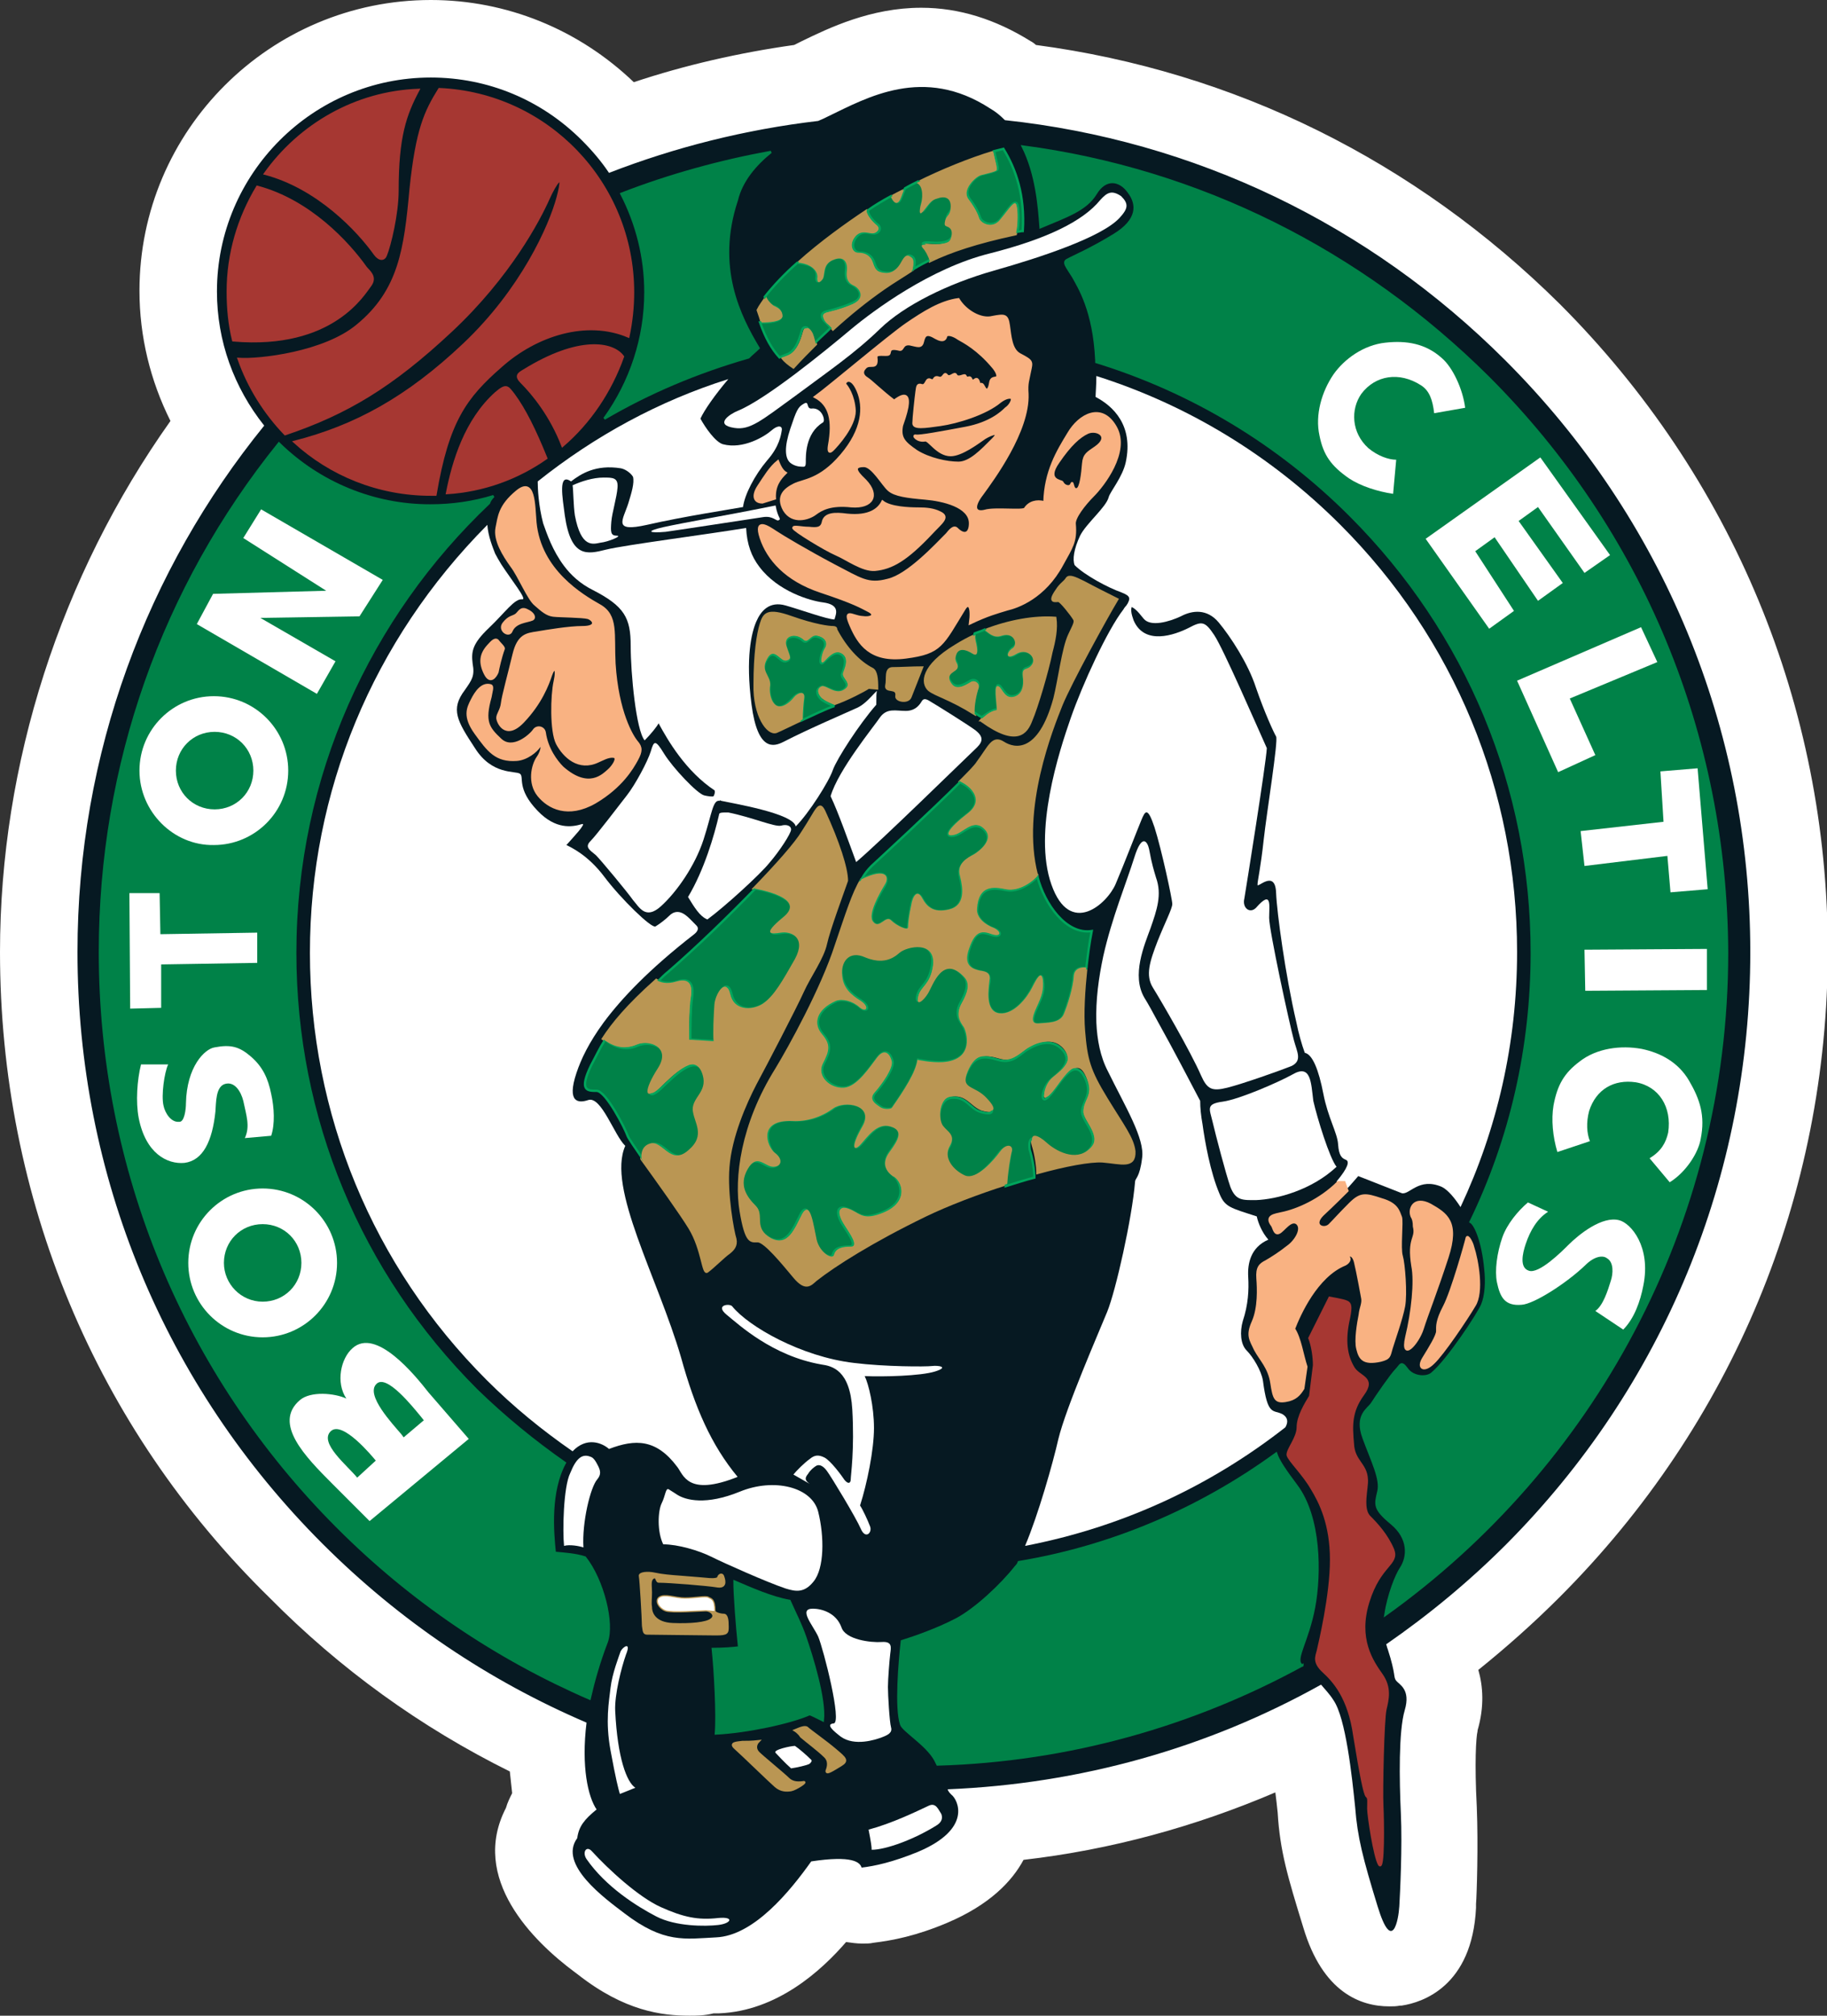 <?xml version="1.0" encoding="utf-8"?>
<!-- Generator: Adobe Illustrator 21.1.0, SVG Export Plug-In . SVG Version: 6.00 Build 0)  -->
<!DOCTYPE svg PUBLIC "-//W3C//DTD SVG 1.1//EN" "http://www.w3.org/Graphics/SVG/1.1/DTD/svg11.dtd">
<svg version="1.1" id="Layer_1" xmlns="http://www.w3.org/2000/svg" xmlns:xlink="http://www.w3.org/1999/xlink" x="0px" y="0px"
	 width="235.8px" height="260px" viewBox="0 0 235.8 260" style="enable-background:new 0 0 235.8 260;" xml:space="preserve">
<rect x="0" y="0" width="235.8" height="260" fill="#333333" stroke="none"/>
<style type="text/css">
	.st0{fill:#231F20;}
	.st1{fill:#FFFFFF;}
	.st2{fill:#061922;}
	.st3{fill:#008248;}
	.st4{fill:none;stroke:#008248;stroke-width:0.306;}
	.st5{fill:#A63732;}
	.st6{fill:none;stroke:#A63732;stroke-width:0.306;}
	.st7{fill:#BA9653;}
	.st8{fill:none;stroke:#BA9653;stroke-width:0.306;}
	.st9{fill:#F9B282;}
	.st10{fill:none;stroke:#F9B282;stroke-width:0.306;stroke-linecap:round;}
	.st11{fill:none;stroke:#F9B282;stroke-width:0.306;}
	.st12{fill:none;stroke:#00A55C;stroke-width:0.306;}
</style>
<path class="st0" d="M225.9,122.8c0-28.8-11.2-55.9-31.6-76.3c-17.6-17.6-40.2-28.4-64.6-31c-0.6-0.6-1.2-1.1-1.9-1.5
	c-8.6-5.6-15.9-1.4-20.9,1c-0.4,0.2-0.8,0.4-1.3,0.6c-9.4,1.1-18.5,3.4-27,6.7c-1-1.5-2.2-2.9-3.5-4.2C69.9,12.9,63,10,55.6,10
	C40.4,10,28,22.4,28,37.6c0,6.4,2.2,12.4,6.1,17.3C19,73.5,10,97.1,10,122.8c0,28.8,11.2,55.9,31.6,76.3c10,10,21.5,17.7,34.1,23.1
	c-0.7,5.7,0.2,9.6,1.3,11.2c-1.6,1.3-2.3,2.2-2.5,3.7c-2.5,3.4,3.6,7.8,6.1,9.7c5.1,3.9,7.8,3.3,11.8,3.1c4.9-0.2,9.6-6,12.3-9.8
	c5.3-0.8,6.3,0.1,6.5,0.8c1.7-0.2,4-0.7,7.2-2c7.2-3,5.2-6.8,4.4-7.4c-0.2-0.2-0.4-0.4-0.5-0.7c17.1-0.7,33.5-5.3,48.2-13.5
	c0.5,0.6,1.1,1.2,1.6,2c1.6,2.3,2.4,9.9,2.8,13.8c0.3,3.9,1,6.6,2.9,12.8s2.7,1.7,2.8,0s0.4-7.7,0.2-12s-0.3-10.6,0.5-13.3
	s-0.7-3.3-1.1-3.8c-0.4-0.5,0-0.7-1.1-4.1c-0.1-0.2-0.1-0.4-0.2-0.6c5.5-3.8,10.7-8.1,15.5-12.9
	C214.7,178.8,225.9,151.7,225.9,122.8"/>
<path class="st1" d="M89,260c-3.6,0-8.4-0.6-14.4-5.3l-0.4-0.3c-5.4-4-13.6-12.1-8.9-21.2c0.2-0.7,0.5-1.3,0.8-1.9
	c-0.1-0.9-0.2-1.8-0.3-2.8c-11.5-5.7-21.9-13.2-31-22.4C12.3,184.1,0,154.5,0,122.8c0-24.3,7.8-48.5,22-68.5c-2.6-5.2-4-10.9-4-16.8
	C18,16.8,34.9,0,55.6,0c9.8,0,19.1,3.8,26.2,10.6c6.6-2.2,13.6-3.8,20.7-4.8l1-0.5c3.5-1.7,8.9-4.3,15.4-4.3c4.9,0,9.6,1.5,14.1,4.3
	c0.2,0.1,0.5,0.3,0.7,0.5c25.6,3.4,48.9,14.9,67.6,33.4c22.3,22.3,34.6,51.9,34.6,83.4s-12.3,61.1-34.6,83.4
	c-3.4,3.4-6.9,6.5-10.5,9.4c0.6,2.1,0.8,4.7-0.1,7.8l0,0.1c-0.2,0.8-0.4,4.1-0.1,9.8c0.2,4.9,0,11.3-0.1,12.5v0.4l0,0.1
	c-0.5,10.1-6.9,12.2-9.6,12.6l-0.2,0c-0.5,0.1-0.9,0.1-1.4,0.1c-3.7,0-8.6-1.8-11.1-10.2c-2-6.5-3-9.8-3.3-14.8
	c-0.1-1-0.2-1.8-0.3-2.6c-10.3,4.4-21.2,7.4-32.5,8.7c-1.5,2.8-4.4,5.8-9.8,8.1c-4,1.7-7.1,2.3-9.6,2.6c-0.4,0.1-0.9,0.1-1.4,0.1
	c-0.7,0-1.4-0.1-2.1-0.2c-3.2,3.7-8.9,8.9-16.4,9.2c0,0-0.3,0-0.3,0l-0.1,0l-0.3,0C90.9,260,89.9,260,89,260z M86.5,238.8
	c1.5,1.2,1.8,1.2,2.3,1.2c0.5,0,0.9,0,1.5-0.1l0.2,0l0.1,0c0,0,0.5-0.1,0.7-0.1c0.6-0.4,2.3-1.7,5.1-5.6c1.6-2.2,4.1-3.7,6.7-4.1
	c1.7-0.3,3.3-0.4,4.8-0.4c1.6,0,3,0.2,4.4,0.5c0.1-1.5,0.5-3,1.2-4.4l0.1-0.2c1.8-2.9,4.7-4.7,8.1-4.9l0.1,0
	c15.4-0.6,30.1-4.7,43.6-12.3c1.4-0.8,2.9-1.2,4.5-1.3c0.7-1.4,1.8-2.5,3.1-3.5c5.1-3.4,9.7-7.3,14.1-11.8
	c18.5-18.5,28.7-43.1,28.7-69.3c0-26.1-10.2-50.7-28.7-69.3c-15.9-15.9-36.2-25.7-58.6-28.2c-2.2-0.2-4.4-1.2-6-2.8
	c-0.1-0.1-0.3-0.2-0.4-0.3c-1.6-1-2.6-1.1-3.3-1.1c-1.8,0-4.2,1.1-6.8,2.4l-0.8,0.3c-0.4,0.2-0.9,0.5-1.4,0.7
	c-1.1,0.6-2.3,0.9-3.5,1c-8.2,1-16.4,3-24.2,6.1c-1.1,0.5-2.4,0.7-3.7,0.7c-3.4,0-6.5-1.7-8.3-4.5c-0.6-0.9-1.4-1.8-2.2-2.7
	c-3.3-3.3-7.6-5.1-12.4-5.1C45.9,20,38,28,38,37.6c0,4.1,1.3,7.9,3.9,11.1c3,3.6,3,9-0.1,12.6C27.8,78.7,20,100.6,20,122.9
	c0,26.2,10.2,50.8,28.7,69.3c9.1,9.1,19.5,16.1,30.9,20.9c4.2,1.8,6.6,6,6,10.5c-0.3,2.5-0.1,4.2,0,4.9c1.8,3.1,1.8,6.8,0.1,9.8
	c0.1,0.1,0.3,0.2,0.4,0.3L86.5,238.8z"/>
<path class="st1" d="M89,255c-3.1,0-6.7-0.6-11.4-4.3l-0.4-0.3c-2.8-2.1-11.1-8.5-7.3-15.3c0.3-1.1,0.8-2.1,1.4-2.9
	c-0.5-2-0.7-4.3-0.7-6.9c-12-5.6-22.9-13.2-32.4-22.7C16.7,181.4,5,153,5,122.8c0-24.5,8.1-48.5,22.9-68.1c-3.2-5.1-4.9-11-4.9-17.2
	C23,19.6,37.6,5,55.6,5c8.7,0,16.9,3.4,23.1,9.6c0.6,0.6,1.1,1.2,1.7,1.8c7.6-2.8,15.6-4.7,23.7-5.7c0.2-0.1,0.4-0.2,0.5-0.3
	l0.8-0.4c5.4-2.6,14.4-7.1,24.9-0.3c0.5,0.3,0.9,0.6,1.3,1c25.2,3,48,14.2,66.1,32.2c21.3,21.3,33.1,49.7,33.1,79.9
	s-11.7,58.5-33.1,79.9c-4.1,4.1-8.6,8-13.3,11.4c0,0,0,0,0,0.1c2.3,2.7,2,5.7,1.4,7.9c-0.4,1.3-0.6,5.6-0.3,11.5
	c0.2,4.3,0,10-0.1,12.1v0.4c-0.3,6.3-3.5,7.6-5.4,7.9c-4.9,0.6-6.5-4.6-7.1-6.6c-2-6.4-2.8-9.4-3.1-13.8c-0.4-4.5-0.9-7.7-1.3-9.6
	c-12.5,6.3-25.9,10.1-40,11.4c-0.7,3.4-3.5,6.2-8.1,8.1c-3.5,1.5-6.2,2-8.4,2.3c-1.4,0.2-2.8-0.2-3.8-1c-0.2,0-0.4,0-0.7,0
	c-3.5,4.6-8.5,9.8-14.8,10c-0.4,0-0.8,0-1.2,0.1C90.6,255,89.8,255,89,255z M79.1,238.9c0.6,0.8,2,2,4,3.6l0.4,0.3
	c3.1,2.4,4.3,2.3,7.2,2.1c0.4,0,0.9-0.1,1.4-0.1c0.7,0,3.4-0.7,8.4-7.7c0.8-1.1,2-1.9,3.4-2.1c1.8-0.3,5.6-0.8,8.5,0.4
	c1.1-0.3,2.4-0.7,4-1.3c0.7-0.3,1.3-0.6,1.6-0.8c-0.1-0.1-0.2-0.3-0.2-0.4c-0.8-1.5-0.7-3.3,0.1-4.8c0.9-1.5,2.4-2.4,4.1-2.5
	c16.3-0.6,31.8-5,45.9-12.9c2-1.1,4.5-0.7,6.1,0.9c-0.1-0.2-0.1-0.5-0.2-0.7c-0.4-2,0.4-4,2.1-5.2c5.3-3.6,10.2-7.7,14.8-12.3
	c19.4-19.4,30.2-45.3,30.2-72.8s-10.7-53.3-30.2-72.8c-16.8-16.8-38.1-27-61.6-29.6c-1.1-0.1-2.2-0.6-3-1.4
	c-0.3-0.3-0.7-0.6-1.1-0.9c-5.4-3.5-9.6-1.8-15.1,0.9l-0.9,0.4c-0.3,0.2-0.7,0.4-1.2,0.6c-0.5,0.3-1.1,0.5-1.7,0.5
	c-8.8,1-17.5,3.2-25.7,6.4c-2.2,0.9-4.7,0.1-6-1.9c-0.8-1.2-1.8-2.4-2.9-3.5c-4.3-4.3-9.9-6.6-16-6.6C43.1,15,33,25.1,33,37.6
	c0,5.2,1.7,10.1,5,14.2c1.5,1.8,1.5,4.5,0,6.3c-14.8,18.3-23,41.3-23,64.8c0,27.5,10.7,53.4,30.2,72.8c9.4,9.4,20.4,16.9,32.5,22
	c2.1,0.9,3.3,3,3,5.2c-0.6,4.7,0.2,7.3,0.5,7.8c1.4,2.1,1,4.9-1,6.5c-0.5,0.4-0.7,0.6-0.8,0.7C79.3,238.3,79.3,238.6,79.1,238.9z
	 M119.4,235.1C119.4,235.1,119.5,235.1,119.4,235.1C119.5,235.1,119.4,235.1,119.4,235.1z"/>
<path class="st2" d="M225.9,122.8c0-28.8-11.2-55.9-31.6-76.3c-17.6-17.6-40.2-28.4-64.6-31c-0.6-0.6-1.2-1.1-1.9-1.5
	c-8.6-5.6-15.9-1.4-20.9,1c-0.4,0.2-0.8,0.4-1.3,0.6c-9.4,1.1-18.5,3.4-27,6.7c-1-1.5-2.2-2.9-3.5-4.2C69.9,12.9,63,10,55.6,10
	C40.4,10,28,22.4,28,37.6c0,6.4,2.2,12.4,6.1,17.3C19,73.5,10,97.1,10,122.8c0,28.8,11.2,55.9,31.6,76.3c10,10,21.5,17.7,34.1,23.1
	c-0.7,5.7,0.2,9.6,1.3,11.2c-1.6,1.3-2.3,2.2-2.5,3.7c-2.5,3.4,3.6,7.8,6.1,9.7c5.1,3.9,7.8,3.3,11.8,3.1c4.9-0.2,9.6-6,12.3-9.8
	c5.3-0.8,6.3,0.1,6.5,0.8c1.7-0.2,4-0.7,7.2-2c7.2-3,5.2-6.8,4.4-7.4c-0.2-0.2-0.4-0.4-0.5-0.7c17.1-0.7,33.5-5.3,48.2-13.5
	c0.5,0.6,1.1,1.2,1.6,2c1.6,2.3,2.4,9.9,2.8,13.8c0.3,3.9,1,6.6,2.9,12.8s2.7,1.7,2.8,0s0.4-7.7,0.2-12s-0.3-10.6,0.5-13.3
	s-0.7-3.3-1.1-3.8c-0.4-0.5,0-0.7-1.1-4.1c-0.1-0.2-0.1-0.4-0.2-0.6c5.5-3.8,10.7-8.1,15.5-12.9
	C214.7,178.8,225.9,151.7,225.9,122.8"/>
<path class="st3" d="M92.4,223.6c4-0.2,9.6-1.4,12.1-2.5c0.3,0.1,0.9,0.4,1.7,0.8c0.3-2.7-1.4-8.2-2.3-10.8c-0.6-1.7-1.2-2.8-2-4.6
	c-2.3-0.4-5-1.6-7.1-2.5c0,1.6,0.3,5.7,0.6,8.5c-0.8,0.1-2,0.2-3.4,0.2C92.3,215.6,92.6,221.1,92.4,223.6"/>
<path class="st4" d="M92.4,223.6c4-0.2,9.6-1.4,12.1-2.5c0.3,0.1,0.9,0.4,1.7,0.8c0.3-2.7-1.4-8.2-2.3-10.8c-0.6-1.7-1.2-2.8-2-4.6
	c-2.3-0.4-5-1.6-7.1-2.5c0,1.6,0.3,5.7,0.6,8.5c-0.8,0.1-2,0.2-3.4,0.2C92.3,215.6,92.6,221.1,92.4,223.6z"/>
<path class="st3" d="M167.9,214.7c-0.8-0.8,0.9-3.1,1.7-7.4c0.8-4.3,0.8-11.6-2.3-15.7c-1.5-2-2.3-3.2-2.6-4.1
	c-9.9,7.2-21.2,12-33.2,14c-0.1,0.3-0.3,0.5-0.4,0.6c-1.8,2.3-5.2,5.5-7.7,6.8s-5.4,2.3-7,2.8c-0.3,2.7-0.8,8.6-0.1,10.7
	c0.2,0.8,3.3,2.6,4.4,4.6c0.1,0.2,0.2,0.4,0.3,0.6c17-0.5,33-5.1,47.1-12.8C168.1,214.9,168,214.8,167.9,214.7"/>
<path class="st4" d="M167.9,214.7c-0.8-0.8,0.9-3.1,1.7-7.4c0.8-4.3,0.8-11.6-2.3-15.7c-1.5-2-2.3-3.2-2.6-4.1
	c-9.9,7.2-21.2,12-33.2,14c-0.1,0.3-0.3,0.5-0.4,0.6c-1.8,2.3-5.2,5.5-7.7,6.8s-5.4,2.3-7,2.8c-0.3,2.7-0.8,8.6-0.1,10.7
	c0.2,0.8,3.3,2.6,4.4,4.6c0.1,0.2,0.2,0.4,0.3,0.6c17-0.5,33-5.1,47.1-12.8C168.1,214.9,168,214.8,167.9,214.7z"/>
<path class="st3" d="M192.1,48.7c-16.5-16.4-37.4-26.8-60.1-29.8c1.8,3.6,2.1,7.7,2.3,10.4c3.3-1.4,5.8-2.2,7.1-4.3
	c1.3-2.2,3.2-1.8,4.3-0.2c1.2,1.6,1.2,3.6-1.9,5.5c-3.1,1.9-5.3,2.8-6,3.2c-0.7,0.3-0.1,0.9,0.7,2.2c0.7,1.3,2.7,4.3,3,10.8
	c0,0.1,0,0.1,0,0.2c12.3,3.8,23.5,10.5,32.8,19.8c15.1,15.1,23.4,35.1,23.4,56.4c0,12.2-2.7,24-7.9,34.7c0.7,0.4,1.6,2.8,1.9,6
	c0.2,1.7,0.1,3.5-0.4,4.7s-4.4,7.1-6.4,8.8c-0.7,0.7-2.5,0.6-3.3-0.5s-0.8-0.5-1.4,0.1c-0.6,0.6-2.6,3.5-3.1,4.3s-2.2,1.5-1.1,4.5
	c1.1,3,2.3,5.3,1.9,6.9c-0.4,1.7-0.6,2.2,1.7,4.1c2.3,1.9,2.2,4.3,1.2,5.8c-0.6,0.9-1.6,3.4-2,6c26.6-19,44.1-50.2,44.1-85.4
	C222.8,94.8,211.9,68.5,192.1,48.7"/>
<path class="st4" d="M192.1,48.7c-16.5-16.4-37.4-26.8-60.1-29.8c1.8,3.6,2.1,7.7,2.3,10.4c3.3-1.4,5.8-2.2,7.1-4.3
	c1.3-2.2,3.2-1.8,4.3-0.2c1.2,1.6,1.2,3.6-1.9,5.5c-3.1,1.9-5.3,2.8-6,3.2c-0.7,0.3-0.1,0.9,0.7,2.2c0.7,1.3,2.7,4.3,3,10.8
	c0,0.1,0,0.1,0,0.2c12.3,3.8,23.5,10.5,32.8,19.8c15.1,15.1,23.4,35.1,23.4,56.4c0,12.2-2.7,24-7.9,34.7c0.7,0.4,1.6,2.8,1.9,6
	c0.2,1.7,0.1,3.5-0.4,4.7s-4.4,7.1-6.4,8.8c-0.7,0.7-2.5,0.6-3.3-0.5s-0.8-0.5-1.4,0.1c-0.6,0.6-2.6,3.5-3.1,4.3s-2.2,1.5-1.1,4.5
	c1.1,3,2.3,5.3,1.9,6.9c-0.4,1.7-0.6,2.2,1.7,4.1c2.3,1.9,2.2,4.3,1.2,5.8c-0.6,0.9-1.6,3.4-2,6c26.6-19,44.1-50.2,44.1-85.4
	C222.8,94.8,211.9,68.5,192.1,48.7z"/>
<path class="st3" d="M71.6,200.3c-0.3-2.8-0.7-7.9,1.3-11.6c-4-2.8-7.8-5.9-11.4-9.4c-15.1-15.1-23.4-35.1-23.4-56.4
	c0-22.8,9.6-43.4,25-58c0.1-0.3,0.3-0.6,0.6-0.9c-2.6,0.8-5.3,1.2-8.2,1.2c-7.3,0-14.3-2.9-19.5-8c-15,18.6-23.1,41.5-23.1,65.6
	c0,28,10.9,54.4,30.7,74.2c9.5,9.5,20.5,16.9,32.5,22.1c0.5-2.2,1.2-4.7,2.2-7.3c0.9-2.4-0.5-8-2.8-10.9
	C74.3,200.5,72.7,200.4,71.6,200.3"/>
<path class="st4" d="M71.6,200.3c-0.3-2.8-0.7-7.9,1.3-11.6c-4-2.8-7.8-5.9-11.4-9.4c-15.1-15.1-23.4-35.1-23.4-56.4
	c0-22.8,9.6-43.4,25-58c0.1-0.3,0.3-0.6,0.6-0.9c-2.6,0.8-5.3,1.2-8.2,1.2c-7.3,0-14.3-2.9-19.5-8c-15,18.6-23.1,41.5-23.1,65.6
	c0,28,10.9,54.4,30.7,74.2c9.5,9.5,20.5,16.9,32.5,22.1c0.5-2.2,1.2-4.7,2.2-7.3c0.9-2.4-0.5-8-2.8-10.9
	C74.3,200.5,72.7,200.4,71.6,200.3z"/>
<path class="st3" d="M99.5,19.6c-6.6,1.2-13.1,3-19.3,5.4c2,3.9,3.1,8.2,3.1,12.7c0,5.9-1.9,11.6-5.3,16.3c5.8-3.4,12-6,18.6-7.9
	c0.4-0.4,0.9-0.8,1.3-1.2c-2.4-4-5.7-10.4-2.8-19.1C95.7,23.3,97.5,21.2,99.5,19.6"/>
<path class="st4" d="M99.5,19.6c-6.6,1.2-13.1,3-19.3,5.4c2,3.9,3.1,8.2,3.1,12.7c0,5.9-1.9,11.6-5.3,16.3c5.8-3.4,12-6,18.6-7.9
	c0.4-0.4,0.9-0.8,1.3-1.2c-2.4-4-5.7-10.4-2.8-19.1C95.7,23.3,97.5,21.2,99.5,19.6z"/>
<path class="st1" d="M141.4,51.2c2.3,1.2,4.9,3.7,3.9,8.4c-0.4,1.9-2,3.8-2.2,4.5c-0.3,1.3-2.9,3.4-3.7,5c-0.8,1.7-1,3.1-0.7,3.8
	l0,0c1.3,1.3,4.3,2.9,6,3.5c1.3,0.5,1.2,0.8,0.7,1.7c0.9,0.1,1.4,0.7,2.2,1.7c0.9,1.1,3.3,0.4,4.8-0.3c1.5-0.8,3.4-1,4.9,0.8
	s3.8,5.3,4.8,8.4c1.1,3.2,2.3,5.8,2.6,6.3s-1.2,9.7-1.6,13.3c-0.4,3.7-0.8,5.3-0.8,5.8c-0.1,0.6,2.3-2.1,2.4,1.1
	c0.1,2.5,1.2,10.6,2.6,16.6c0.3,1.5,0.7,2.9,1.1,4c1,0.2,1.8,2.2,2.4,5.3c0.6,3.1,1.8,5,1.9,6.5c0.1,1.5,0.5,1.8,1,2s0.3,1-1.2,2.8
	c0.3,0.2,0.8,0.7,1.2,1.1c0.4-0.4,1.6-1.8,1.6-1.8s4.6,1.8,5.6,2.2c1,0.3,2.2-2.1,5.2-0.8c0.8,0.4,1.7,1.5,2.4,2.6
	c4.7-10,7.3-21.1,7.3-32.9c0-20.8-8.1-40.4-22.8-55.1c-9-9-19.8-15.5-31.5-19.2C141.5,49.7,141.4,50.8,141.4,51.2"/>
<path class="st1" d="M165.5,182.4c-1.2-0.6-1.9,0.3-2.5-4.3c-0.2-1.3-1.3-3.1-2.1-3.9c-0.8-0.8-0.9-2.4-0.5-3.8
	c0.7-2.1,0.8-4,0.7-5.7s0.3-3.8,2.6-4.8c-0.8-0.9-1.3-2.1-1.5-3c-3.4-1.1-4.1-1.2-4.8-2.9c-1.2-2.8-1.9-6.8-2.2-9
	c-0.2-1.1-0.3-2.1-0.3-3c-1.1-2.1-3.5-6.7-5.4-10.1c-0.7-1.3-1.3-2.4-1.8-3.2c-1.7-2.9,0-6.8,0.8-9c0.8-2.3,1.5-4.3,0.7-6.5
	c-0.7-2.3-0.7-2.8-0.9-3.7s-0.9-2.1-1.9,1.1s-2.9,7.8-4,12.7c-0.6,2.8-1,5.7-0.9,8.6c0.1,2.2,0.5,4.4,1.5,6.3
	c2.2,4.5,4.8,8.7,4.4,11.2c-0.3,2.5-0.9,2.6-0.9,3c-0.4,4.8-2.5,14.1-3.6,16.8s-5.3,12.3-6.3,16.4c-0.7,3.1-2.6,9.8-4.3,13.8
	c12.5-2.4,23.9-7.7,33.6-15.3C166.3,183.4,166.2,182.8,165.5,182.4"/>
<path class="st1" d="M72.8,73c0.9,1.2,2.1,2.3,3.7,3.1c4.1,2.1,4.9,3.6,4.9,7.2s0.7,10.9,1.8,12.2c0.8-0.8,1.6-1.8,1.8-2.2
	c1.2,2.2,3.5,6.2,7.3,8.7c0.3,0.2,0.1,1.1,0.8,1.3c1.3,0.3,9.3,1.6,9.6,3.3c1.7-1.7,4.3-5.8,4.8-7.3c0.5-1.4,3.4-5.9,5.6-8.4
	c0-1,0-1.6,0.1-1.8c-0.6,0.5-1.5,1.8-2.8,2.3c-1.3,0.6-6,2.6-9.3,4.3c-1.2,0.6-3.3,1.3-4.1-4.8c-0.8-6.1,0-9.3,0.6-10.7
	c0.6-1.4,1.7-2.7,3.8-2.1c2.1,0.6,5.4,1.8,6.3,1.8c0.2-0.7,0.8-1.9-1.5-2.2c-1.6-0.2-5.8-1.4-8.2-4.6c-1-1.3-1.6-2.9-1.7-5
	c-4.8,0.8-15.7,2.2-18.1,2.8c-2.4,0.6-4.5,1.1-5.3-4.4c-0.3-2.3-0.9-5.6,0.8-4.4c1.3-1,3.2-2.2,6.4-1.7c0.6,0.1,1.3,0.6,1.6,1.1
	c0.2,0.8-0.2,2.1-0.6,3.4c-0.7,2.2-2.1,3.8,2.4,2.8c4.8-1.1,10.8-2,12.4-2.3c0.2-1.6,1.5-4.1,3.1-6c1.6-1.8,1.8-3.3,1.9-3.9
	c0.1-0.6-0.5-0.7-1.3,0c-0.9,0.8-3.7,2.5-6.3,1.8c-1-0.3-2.3-2.2-2.9-3.3c0.5-1.1,1.9-3.1,3.6-5.1c-8.9,2.8-17.2,7.3-24.6,13.2
	c0,0.9,0.1,3.1,0.7,5.4C70.6,68.9,71.3,71,72.8,73"/>
<path class="st1" d="M78.6,186.9c3.4-1.3,6.1-1.3,8.8,2.3c0.8,1,1.3,3.9,7.8,1.3c-3.4-4.1-5.5-8.9-7.3-15.4
	c-3-10.3-9.6-21.9-7.2-27.3c-1.4-1.3-3.1-6.5-4.8-5.9c-1.2,0.4-2.8,0.4-1.5-3.5c0.6-1.8,1.6-3.9,3.5-6.5c2.3-3.1,5.9-6.9,11.7-11.4
	c0.5-0.4,0.6-0.8,0.3-1.1c-0.6-0.6-1.2-1.3-1.8-1.6c-0.6-0.3-1.2-0.2-1.7,0.3s-1.3,1.1-1.8,1.4s-4.5-3.6-6.6-6.4s-4.3-3.8-4.9-4.1
	c0.8-0.9,2.7-2.9,2-2.7c-1.3,0.4-3.4,0.7-5.7-1.7c-2.8-2.9-1.7-4.4-2.3-4.8c-0.6-0.4-3.6,0.2-5.8-3.3C59,93,58.1,91.5,60,89
	c0.9-1.3,1.3-1.8,1-3.4C60.8,84,61,83,63.1,81c2.1-2,3.3-3.8,4.3-3.7c0.7,0.1-1.4-2.5-2.7-4.5c-0.3-0.5-0.6-1-0.8-1.4
	c-0.3-0.8-0.9-2.2-1-3.7C48.1,82.6,40,102.1,40,122.9s8.1,40.4,22.8,55.1c3.5,3.5,7.2,6.5,11.1,9.2
	C75.7,185.3,77.7,186.1,78.6,186.9"/>
<path class="st5" d="M34.2,22.4c6.8,1.8,12,7.3,14.2,10.4c0.6,0.8,1.2,0.7,1.4,0.1c0.5-1.2,1.5-5.3,1.5-8.3c0-7,1-9.8,2.7-13
	C45.9,11.9,38.7,16.1,34.2,22.4"/>
<path class="st6" d="M34.2,22.4c6.8,1.8,12,7.3,14.2,10.4c0.6,0.8,1.2,0.7,1.4,0.1c0.5-1.2,1.5-5.3,1.5-8.3c0-7,1-9.8,2.7-13
	C45.9,11.9,38.7,16.1,34.2,22.4z"/>
<path class="st5" d="M30.1,43.9C43,45,47,37.8,47.8,36.8c0.8-1.1-0.2-1.8-0.6-2.3c-2.2-3.1-7.2-8.6-14-10.4c-2.4,4-3.8,8.6-3.8,13.5
	C29.4,39.8,29.6,41.9,30.1,43.9"/>
<path class="st6" d="M30.1,43.9C43,45,47,37.8,47.8,36.8c0.8-1.1-0.2-1.8-0.6-2.3c-2.2-3.1-7.2-8.6-14-10.4c-2.4,4-3.8,8.6-3.8,13.5
	C29.4,39.8,29.6,41.9,30.1,43.9z"/>
<path class="st5" d="M81.1,43.4c-5.4-2.3-11.9-0.2-16.4,3.8c-4.6,4-6.9,7.1-8.5,16.6c-0.2,0-0.4,0-0.6,0c-6.8,0-13-2.6-17.6-6.8
	c7.8-2,14.5-5.6,21.9-12.6S71,29.2,72,25.4s-0.4-1.6-1.2,0.2c-1.2,2.7-5,10-12.6,17.1S44.8,53.3,36.8,56c-2.6-2.7-4.7-6-6-9.7
	c2.7,0.2,11.1-0.8,15.3-4.3c5.5-4.5,6.2-9.9,6.9-17.6c0.8-7.7,1.9-10,3.7-12.9c13.9,0.6,25,12.1,25,26.2
	C81.7,39.6,81.5,41.5,81.1,43.4"/>
<path class="st6" d="M81.1,43.4c-5.4-2.3-11.9-0.2-16.4,3.8c-4.6,4-6.9,7.1-8.5,16.6c-0.2,0-0.4,0-0.6,0c-6.8,0-13-2.6-17.6-6.8
	c7.8-2,14.5-5.6,21.9-12.6S71,29.2,72,25.4s-0.4-1.6-1.2,0.2c-1.2,2.7-5,10-12.6,17.1S44.8,53.3,36.8,56c-2.6-2.7-4.7-6-6-9.7
	c2.7,0.2,11.1-0.8,15.3-4.3c5.5-4.5,6.2-9.9,6.9-17.6c0.8-7.7,1.9-10,3.7-12.9c13.9,0.6,25,12.1,25,26.2
	C81.7,39.6,81.5,41.5,81.1,43.4z"/>
<path class="st5" d="M80.4,46c-1.3-1.8-5.7-2.6-12.8,1.8c-0.7,0.4-1.1,0.7-0.3,1.5c1.5,1.5,3.8,4.3,5.3,8.2
	C76.1,54.5,78.8,50.5,80.4,46"/>
<path class="st6" d="M80.4,46c-1.3-1.8-5.7-2.6-12.8,1.8c-0.7,0.4-1.1,0.7-0.3,1.5c1.5,1.5,3.8,4.3,5.3,8.2
	C76.1,54.5,78.8,50.5,80.4,46z"/>
<path class="st5" d="M70.5,59.1c-1.5-3.7-2.8-6.3-4.2-8.2c-0.8-1-0.9-1.4-2.3-0.2c-3.9,3.5-5.5,8.8-6.3,12.9
	C62.4,63.3,66.8,61.7,70.5,59.1"/>
<path class="st6" d="M70.5,59.1c-1.5-3.7-2.8-6.3-4.2-8.2c-0.8-1-0.9-1.4-2.3-0.2c-3.9,3.5-5.5,8.8-6.3,12.9
	C62.4,63.3,66.8,61.7,70.5,59.1z"/>
<path class="st7" d="M102.6,223.2c0.5-0.2,1.3-0.6,1.6-0.3c0.3,0.3,2.3,1.7,3.6,2.8c1.3,1.1,1.7,1.4,0.7,2s-1.9,1.2-1.8,0.7
	c0.2-0.5,0.4-1.3-0.3-1.9c-0.7-0.7-2.3-1.9-3-2.5C103.1,223.5,102.6,223.2,102.6,223.2"/>
<path class="st8" d="M102.6,223.2c0.5-0.2,1.3-0.6,1.6-0.3c0.3,0.3,2.3,1.7,3.6,2.8c1.3,1.1,1.7,1.4,0.7,2s-1.9,1.2-1.8,0.7
	c0.2-0.5,0.4-1.3-0.3-1.9c-0.7-0.7-2.3-1.9-3-2.5C103.1,223.5,102.6,223.2,102.6,223.2z"/>
<path class="st7" d="M97.9,224.6c-0.4,0.4-0.5,1,0,1.5s3.3,2.8,3.8,3.3s1.1,0.6,1.9,0.5c0.8-0.2-0.9,0.9-1.5,1s-1.3,0.1-2-0.5
	s-4.4-4.2-5.2-4.9c-0.8-0.7,0.2-0.7,0.9-0.8C96.4,224.7,97,224.7,97.9,224.6"/>
<path class="st8" d="M97.9,224.6c-0.4,0.4-0.5,1,0,1.5s3.3,2.8,3.8,3.3s1.1,0.6,1.9,0.5c0.8-0.2-0.9,0.9-1.5,1s-1.3,0.1-2-0.5
	s-4.4-4.2-5.2-4.9c-0.8-0.7,0.2-0.7,0.9-0.8C96.4,224.7,97,224.7,97.9,224.6z"/>
<path class="st7" d="M93.3,203.3c0.3,0.8,0.3,1.5-0.8,1.3c-1.2-0.2-6.1-0.6-7.5-0.6c-0.3,0-0.2-0.8-0.7-0.5s-0.3,1.1-0.3,1.9
	s-0.1,1.3,0,1.9c0,0.9,0.6,2.1,2.8,2.2c2.3,0.1,4.4-0.1,5-0.6c0.7-0.5,0-1.2-0.7-1.2c-0.6,0-4.4,0.3-5.2,0c-0.8-0.3-1.3-1.2-0.8-1.6
	c0.7-0.5,2,0.1,3.3,0.1s2.7-0.3,3-0.1s0.8,0.1,0.8,1.7c0,0.3,0.8,0.5,1.2,0.5s0.5,0.6,0.5,1.5c0,0.8,0,1-1.5,1s-8-0.1-8.9-0.1
	c-0.4,0-0.4-0.3-0.5-1c0-0.8-0.3-6-0.4-6.4s1-0.5,1.9-0.3s2,0.3,3.4,0.4c1.4,0.1,3.6,0.3,3.6,0.3s1.1,0.1,1.2-0.2
	C92.8,203.1,93.2,203,93.3,203.3"/>
<path class="st8" d="M93.3,203.3c0.3,0.8,0.3,1.5-0.8,1.3c-1.2-0.2-6.1-0.6-7.5-0.6c-0.3,0-0.2-0.8-0.7-0.5s-0.3,1.1-0.3,1.9
	s-0.1,1.3,0,1.9c0,0.9,0.6,2.1,2.8,2.2c2.3,0.1,4.4-0.1,5-0.6c0.7-0.5,0-1.2-0.7-1.2c-0.6,0-4.4,0.3-5.2,0c-0.8-0.3-1.3-1.2-0.8-1.6
	c0.7-0.5,2,0.1,3.3,0.1s2.7-0.3,3-0.1s0.8,0.1,0.8,1.7c0,0.3,0.8,0.5,1.2,0.5s0.5,0.6,0.5,1.5c0,0.8,0,1-1.5,1s-8-0.1-8.9-0.1
	c-0.4,0-0.4-0.3-0.5-1c0-0.8-0.3-6-0.4-6.4s1-0.5,1.9-0.3s2,0.3,3.4,0.4c1.4,0.1,3.6,0.3,3.6,0.3s1.1,0.1,1.2-0.2
	C92.8,203.1,93.2,203,93.3,203.3z"/>
<path class="st9" d="M63.3,88.4c-1.1-0.3-1.9,0.9-2.4,1.9s-1.1,2.1,0.5,4.3s2.6,3.6,5.3,3.4c1.3-0.1,2.5-1.1,2.9-1.7
	s0.5,0.4-0.2,1.4c-0.7,1-1.2,3.3,0.1,4.9s3.8,2.9,7.3,0.9c3.4-2,4.8-4.4,5.4-5.5s0.6-1.6,0-2.3c-0.6-0.7-2.5-3.8-2.9-10.1
	c-0.2-3.8,0.4-6.2-1.9-7.5s-7.7-4.5-8.3-10.7c-0.2-2.3-0.1-5.9-2.4-4c-2.3,1.9-2.3,3.3-2.6,4.7C63.8,69.7,65,71.6,66,73
	c1,1.3,2.2,4.3,3.1,5c0.9,0.8,1.5,1.3,2.3,1.4s3.8,0.1,4.5,0.3c0.8,0.3,1.2,1.2-0.7,1.2c-1.8,0-4.7,0.5-5.9,0.7
	c-1.3,0.2-2.4,0.3-3,2.8s-1.4,5.4-1.5,6.3s-0.6,1.4-0.6,1.9s1,2.9,3.3,0.5c2.3-2.4,3.2-4.8,3.6-6s0.9-1,0.5,0.8s-0.5,6.4,0.3,8
	c0.9,1.7,2.8,3.5,5.3,2.3c0.5-0.2,1.3-0.7,2-0.6s-0.1,1.3-0.7,1.8S76,102,72.6,99c-0.8-0.8-2-2.4-2.3-4.5c-0.1-0.7-1-0.9-1.4-0.3
	s-2.7,2.7-4.3,1.2c-1.6-1.5-2.2-2.3-1.3-5.5C63.4,89.2,63.7,88.5,63.3,88.4"/>
<path class="st10" d="M63.3,88.4c-1.1-0.3-1.9,0.9-2.4,1.9s-1.1,2.1,0.5,4.3s2.6,3.6,5.3,3.4c1.3-0.1,2.5-1.1,2.9-1.7
	s0.5,0.4-0.2,1.4c-0.7,1-1.2,3.3,0.1,4.9s3.8,2.9,7.3,0.9c3.4-2,4.8-4.4,5.4-5.5s0.6-1.6,0-2.3c-0.6-0.7-2.5-3.8-2.9-10.1
	c-0.2-3.8,0.4-6.2-1.9-7.5s-7.7-4.5-8.3-10.7c-0.2-2.3-0.1-5.9-2.4-4c-2.3,1.9-2.3,3.3-2.6,4.7C63.8,69.7,65,71.6,66,73
	c1,1.3,2.2,4.3,3.1,5c0.9,0.8,1.5,1.3,2.3,1.4s3.8,0.1,4.5,0.3c0.8,0.3,1.2,1.2-0.7,1.2c-1.8,0-4.7,0.5-5.9,0.7
	c-1.3,0.2-2.4,0.3-3,2.8s-1.4,5.4-1.5,6.3s-0.6,1.4-0.6,1.9s1,2.9,3.3,0.5c2.3-2.4,3.2-4.8,3.6-6s0.9-1,0.5,0.8s-0.5,6.4,0.3,8
	c0.9,1.7,2.8,3.5,5.3,2.3c0.5-0.2,1.3-0.7,2-0.6s-0.1,1.3-0.7,1.8S76,102,72.6,99c-0.8-0.8-2-2.4-2.3-4.5c-0.1-0.7-1-0.9-1.4-0.3
	s-2.7,2.7-4.3,1.2c-1.6-1.5-2.2-2.3-1.3-5.5C63.4,89.2,63.7,88.5,63.3,88.4z"/>
<path class="st9" d="M65,83.7c-0.4,1.1-0.7,2.5-0.8,3c-0.2,0.5-0.9,1.6-1.6,0.2c-0.7-1.4-0.6-2.5,0.4-3.6c0.3-0.3,0.8-1,1.2-0.7
	C64.5,83,65.1,83.5,65,83.7"/>
<path class="st10" d="M65,83.7c-0.4,1.1-0.7,2.5-0.8,3c-0.2,0.5-0.9,1.6-1.6,0.2c-0.7-1.4-0.6-2.5,0.4-3.6c0.3-0.3,0.8-1,1.2-0.7
	C64.5,83,65.1,83.5,65,83.7z"/>
<path class="st9" d="M68.7,79.9c-0.7,0.3-2.2,0.3-2.7,1.5c-0.3,0.8-1.7-0.1-1-1s1.2-0.8,1.6-1.1c0.4-0.3,0.6-1,1.4-0.6
	C68.9,79.1,69.1,79.7,68.7,79.9"/>
<path class="st10" d="M68.7,79.9c-0.7,0.3-2.2,0.3-2.7,1.5c-0.3,0.8-1.7-0.1-1-1s1.2-0.8,1.6-1.1c0.4-0.3,0.6-1,1.4-0.6
	C68.9,79.1,69.1,79.7,68.7,79.9z"/>
<path class="st9" d="M123.7,38.6c-2.3,0.3-4.5,1.7-6.7,3.2s-10,8.1-11.8,9.4c1.9,1,2.4,3,1.8,6.3c-0.1,0.7,0,1,0.5,0.5s2.8-3,2.8-5
	c-0.1-2-1-3.2-1.2-3.4c-0.2-0.3,0.7-1.3,1.6,0.8s0.7,5-2.1,8.3c-2.8,3.3-4.9,3.2-6.1,3.8s-2.3,1.5-1.3,3.3c1.1,1.8,3.2,1.1,4,0.5
	c0.8-0.6,2-1.3,4.7-1c2.7,0.2,3.6-1.4,1.8-3.3c-0.6-0.6-2.1-1.9-0.2-1.9c1.1,0,2.4,2.4,3.2,3.1c0.8,0.7,2.4,0.9,4.7,1.1
	c2.3,0.2,5.8,1,5.8,3.2c0,1.3-0.7,1.7-1.7,0.7c-0.4-0.4-0.9,0.2-1.3,0.7c-1.4,1.4-5,5.3-7.6,5.9c-2.6,0.7-3.5-0.1-7-1.9
	c-3.4-1.8-6.6-3.7-7.5-4.3c-0.9-0.6-2.8-1.9-1.9,0.8c0.9,2.7,3.2,5.4,7.7,6.9s5.2,2,6.2,2.5s0.4,1-0.9,0.8c-1.2-0.1-2.4-1.2-1.4,1.1
	c1,2.3,2.5,4.7,7.1,4.1s4.7-1.6,7.6-6.3c0.5-0.8,1-0.3,0.7,1.9c2.3-1.1,3.5-1.4,4.8-1.8c1.3-0.3,4.8-1.5,7.1-5.8
	c1.2-2.2,1.8-2.9,1.6-5.2c-0.1-0.8,1.2-2.5,2.4-3.7c1.2-1.2,4.7-5.6,2.9-8.8s-4.7-1.6-6.1,0.8c-1.4,2.3-3,4.9-3.1,8.9
	c-1-0.3-2,0-2.5,0.8c-0.2,0.4-3.9-0.1-5.2,0.3c-1.2,0.3-1.7-0.4-0.3-2.2c1.3-1.8,6-8.1,5.8-12.9c-0.1-1.4,0.1-1.7,0.3-2.8
	c0.3-1.4,0.4-1.4-1.3-2.3c-1.1-0.6-1.2-2.3-1.4-3.7c-0.2-1.4-0.5-1.4-2.1-1.1C126.6,41.3,124.6,40.1,123.7,38.6"/>
<path class="st11" d="M123.7,38.6c-2.3,0.3-4.5,1.7-6.7,3.2s-10,8.1-11.8,9.4c1.9,1,2.4,3,1.8,6.3c-0.1,0.7,0,1,0.5,0.5s2.8-3,2.8-5
	c-0.1-2-1-3.2-1.2-3.4c-0.2-0.3,0.7-1.3,1.6,0.8s0.7,5-2.1,8.3c-2.8,3.3-4.9,3.2-6.1,3.8s-2.3,1.5-1.3,3.3c1.1,1.8,3.2,1.1,4,0.5
	c0.8-0.6,2-1.3,4.7-1c2.7,0.2,3.6-1.4,1.8-3.3c-0.6-0.6-2.1-1.9-0.2-1.9c1.1,0,2.4,2.4,3.2,3.1c0.8,0.7,2.4,0.9,4.7,1.1
	c2.3,0.2,5.8,1,5.8,3.2c0,1.3-0.7,1.7-1.7,0.7c-0.4-0.4-0.9,0.2-1.3,0.7c-1.4,1.4-5,5.3-7.6,5.9c-2.6,0.7-3.5-0.1-7-1.9
	c-3.4-1.8-6.6-3.7-7.5-4.3c-0.9-0.6-2.8-1.9-1.9,0.8c0.9,2.7,3.2,5.4,7.7,6.9s5.2,2,6.2,2.5s0.4,1-0.9,0.8c-1.2-0.1-2.4-1.2-1.4,1.1
	c1,2.3,2.5,4.7,7.1,4.1s4.7-1.6,7.6-6.3c0.5-0.8,1-0.3,0.7,1.9c2.3-1.1,3.5-1.4,4.8-1.8c1.3-0.3,4.8-1.5,7.1-5.8
	c1.2-2.2,1.8-2.9,1.6-5.2c-0.1-0.8,1.2-2.5,2.4-3.7c1.2-1.2,4.7-5.6,2.9-8.8s-4.7-1.6-6.1,0.8c-1.4,2.3-3,4.9-3.1,8.9
	c-1-0.3-2,0-2.5,0.8c-0.2,0.4-3.9-0.1-5.2,0.3c-1.2,0.3-1.7-0.4-0.3-2.2c1.3-1.8,6-8.1,5.8-12.9c-0.1-1.4,0.1-1.7,0.3-2.8
	c0.3-1.4,0.4-1.4-1.3-2.3c-1.1-0.6-1.2-2.3-1.4-3.7c-0.2-1.4-0.5-1.4-2.1-1.1C126.6,41.3,124.6,40.1,123.7,38.6z"/>
<path class="st9" d="M113.9,64.7c-0.5,1-1.7,2-4.6,1.7c-1.5-0.2-2.9-0.2-3.1,1c-0.2,0.8-0.8,0.8-1.8,0.7c-1,0-2-0.3-2,0
	c0,0.3,4.1,2.8,5.5,3.4s3.4,2.1,5,2c2.2-0.2,4.1-1.3,7.3-4.7c1.3-1.4,2.4-2.1,1.1-2.7c-0.8-0.4-1.7-0.5-2.8-0.5
	C117.3,65.6,114.9,65.5,113.9,64.7"/>
<path class="st11" d="M113.9,64.7c-0.5,1-1.7,2-4.6,1.7c-1.5-0.2-2.9-0.2-3.1,1c-0.2,0.8-0.8,0.8-1.8,0.7c-1,0-2-0.3-2,0
	c0,0.3,4.1,2.8,5.5,3.4s3.4,2.1,5,2c2.2-0.2,4.1-1.3,7.3-4.7c1.3-1.4,2.4-2.1,1.1-2.7c-0.8-0.4-1.7-0.5-2.8-0.5
	C117.3,65.6,114.9,65.5,113.9,64.7z"/>
<path class="st9" d="M98.4,64.8c-1.1,0-1.3-0.9-0.5-2.1s1.5-2.4,2.5-3.2c0.2,0.5,0.5,1.2,1,1.5c-0.7,0.7-1.5,1.6-1.4,3.3"/>
<path class="st11" d="M98.4,64.8c-1.1,0-1.3-0.9-0.5-2.1s1.5-2.4,2.5-3.2c0.2,0.5,0.5,1.2,1,1.5c-0.7,0.7-1.5,1.6-1.4,3.3L98.4,64.8
	z"/>
<path class="st2" d="M117.1,52.5c0.2-1.2,0-2.1-1.7-0.8c-1.6-1.2-3-2.6-3.5-2.9c-0.5-0.3-0.8-0.8-0.2-1.4c0.6-0.6,1.6,0.4,1.4-1.3
	c-0.1-0.6,1.3-0.2,1.6-0.4c0.3-0.2-0.2-1,1.4-0.6c0.5,0.1,0.3-0.8,1.3-0.7c1,0.2,1.5,0.5,1.7-0.3s0.4-1.3,1.7-0.5
	c0.9,0.5,1.2,0.2,1.3-0.2c0.1-0.4,0.9-0.2,1.6,0.3c0.7,0.4,2.5,1.3,4.5,3.7c0.5,0.6,0.7,1.2,0.4,1.3c-0.3,0.1-0.7,0-0.8,0.7
	c-0.1,0.7-0.4,1.3-0.8,0.5s-0.5,0.1-0.7-0.7c-0.3-0.8-0.7,0.3-0.9-0.2c-0.3-0.7-0.5,0.1-0.8-0.5c-0.1-0.3-0.9,0.4-1.2-0.1
	c-0.2-0.5-0.8,0.5-1.2,0c-0.4-0.5-0.4,0.6-1.1,0.3c-0.7-0.2-0.4,0.6-1,0.3s-0.5,0.8-1.1,0.7c-0.6-0.2-0.6,0.1-0.7,0.8
	s-0.4,3.5-0.4,4.1c0,0.7,1.4,0.5,3.5,0.2s5.8-1.4,7.7-3c0.8-0.6,1.4-0.6,1.5-0.4c0.1,0.2-0.2,0.9-0.8,1.3c-0.5,0.5-2,1.9-5.2,2.5
	s-5.9,1.1-6.4,1s0.2,0.8,1.2,0.6c0.5-0.1,1.6,1.9,3.3,1.9c1.4,0,3.5-1.6,4.1-2c0.6-0.5,2.7-1.4,1.3,0c-1.4,1.4-2.9,3-4.4,3
	s-3.8-0.5-5.4-1.5c-1.6-1.1-2.2-1.7-1.9-3.3C117,53.2,117,52.9,117.1,52.5"/>
<path class="st11" d="M117.1,52.5c0.2-1.2,0-2.1-1.7-0.8c-1.6-1.2-3-2.6-3.5-2.9c-0.5-0.3-0.8-0.8-0.2-1.4c0.6-0.6,1.6,0.4,1.4-1.3
	c-0.1-0.6,1.3-0.2,1.6-0.4c0.3-0.2-0.2-1,1.4-0.6c0.5,0.1,0.3-0.8,1.3-0.7c1,0.2,1.5,0.5,1.7-0.3s0.4-1.3,1.7-0.5
	c0.9,0.5,1.2,0.2,1.3-0.2c0.1-0.4,0.9-0.2,1.6,0.3c0.7,0.4,2.5,1.3,4.5,3.7c0.5,0.6,0.7,1.2,0.4,1.3c-0.3,0.1-0.7,0-0.8,0.7
	c-0.1,0.7-0.4,1.3-0.8,0.5s-0.5,0.1-0.7-0.7c-0.3-0.8-0.7,0.3-0.9-0.2c-0.3-0.7-0.5,0.1-0.8-0.5c-0.1-0.3-0.9,0.4-1.2-0.1
	c-0.2-0.5-0.8,0.5-1.2,0c-0.4-0.5-0.4,0.6-1.1,0.3c-0.7-0.2-0.4,0.6-1,0.3s-0.5,0.8-1.1,0.7c-0.6-0.2-0.6,0.1-0.7,0.8
	s-0.4,3.5-0.4,4.1c0,0.7,1.4,0.5,3.5,0.2s5.8-1.4,7.7-3c0.8-0.6,1.4-0.6,1.5-0.4c0.1,0.2-0.2,0.9-0.8,1.3c-0.5,0.5-2,1.9-5.2,2.5
	s-5.9,1.1-6.4,1s0.2,0.8,1.2,0.6c0.5-0.1,1.6,1.9,3.3,1.9c1.4,0,3.5-1.6,4.1-2c0.6-0.5,2.7-1.4,1.3,0c-1.4,1.4-2.9,3-4.4,3
	s-3.8-0.5-5.4-1.5c-1.6-1.1-2.2-1.7-1.9-3.3C117,53.2,117,52.9,117.1,52.5z"/>
<path class="st2" d="M141.4,57.7c-1,0.7-1.5,0.9-1.6,2.1c-0.1,1.2-0.3,3.2-0.8,3.3c-0.6,0.2-0.5-1.1-0.7-0.7c-0.2,0.6-1,0.3-1.2-0.2
	c-0.1-0.2-2.2-0.2-0.5-2.6c1.5-2.2,2.7-3.3,3.8-3.8C141.6,55.3,143.4,56.3,141.4,57.7"/>
<path class="st11" d="M141.4,57.7c-1,0.7-1.5,0.9-1.6,2.1c-0.1,1.2-0.3,3.2-0.8,3.3c-0.6,0.2-0.5-1.1-0.7-0.7
	c-0.2,0.6-1,0.3-1.2-0.2c-0.1-0.2-2.2-0.2-0.5-2.6c1.5-2.2,2.7-3.3,3.8-3.8C141.6,55.3,143.4,56.3,141.4,57.7z"/>
<path class="st9" d="M182.2,156.9c-0.4-1,0.3-2.6,2.4-1.5c2.1,1.2,3.7,2.2,2.2,6.8s-2.6,7.3-3.2,9.2c-0.6,1.9-2.8,4.3-2.1,1.1
	c0.8-3.3,1.2-7.2,0.8-9.2c-0.6-3.7,0.6-3.5,0.2-5.1C182.5,157.6,182.4,157.2,182.2,156.9"/>
<path class="st10" d="M182.2,156.9c-0.4-1,0.3-2.6,2.4-1.5c2.1,1.2,3.7,2.2,2.2,6.8s-2.6,7.3-3.2,9.2c-0.6,1.9-2.8,4.3-2.1,1.1
	c0.8-3.3,1.2-7.2,0.8-9.2c-0.6-3.7,0.6-3.5,0.2-5.1C182.5,157.6,182.4,157.2,182.2,156.9z"/>
<path class="st9" d="M190.1,160.8c0.6,1.8,1.3,5.9,0.2,7.6c-1,1.7-4.1,6.3-5.3,7.4c-1.2,1.2-2.1,0.7-1.3-0.6s1.8-2.9,1.8-3.5
	s-0.1-1.3,0.9-3.2s2.8-8.3,2.9-8.8S190,160.3,190.1,160.8"/>
<path class="st10" d="M190.1,160.8c0.6,1.8,1.3,5.9,0.2,7.6c-1,1.7-4.1,6.3-5.3,7.4c-1.2,1.2-2.1,0.7-1.3-0.6s1.8-2.9,1.8-3.5
	s-0.1-1.3,0.9-3.2s2.8-8.3,2.9-8.8S190,160.3,190.1,160.8z"/>
<path class="st9" d="M168.6,176.3c-0.5-1.5-0.8-3.7-1.6-4.9c0.7-1.8,2.9-6.8,6.6-8.3c0.4-0.2,0.7-0.6,0.5-0.9
	c-0.2-0.3,0.5-0.6,0.8,0.6c0.3,1.2,0.9,4.5,0.9,4.5c0.2,0.8-0.2,1.3-0.3,2.3c-0.2,1-0.6,3.3-0.3,4.4c0.3,1.2,0.7,2,3,1.5
	c1.2-0.3,1.1-0.6,1.4-1.6c0.3-1,1.3-3.8,1.6-5.4c0.3-1.6,0-5.5-0.3-6.5s0.1-4.4-0.1-5c-0.3-0.7-0.4-1.7-2.5-2.3
	c-2.1-0.7-2.7-0.8-4.1,0.6c-1.4,1.4-1.9,2-2.6,2.7c-0.7,0.7-2.3,0.1-0.9-1.3c1.4-1.3,2.8-2.7,3.2-3.1l-0.4-1.1h-0.8
	c-2.3,2.3-5.3,3.6-7.3,4c-0.8,0.2-2.2,0.3-1.2,1.6c0.2,0.3,0.3,1.2,0.9,0.9c0.6-0.3,1.5-1.8,2.3-1.2c0.8,0.7-0.2,2.3-1.2,3
	c-1,0.8-2.1,1.5-2.8,1.9c-0.8,0.4-1.2,0.8-1.1,2.2c0.1,1.3,0.2,3.8-0.6,5.6s-0.3,2.3,0.3,3.6c0.7,1.3,1.8,2.3,2.1,4.3
	s0.5,2.5,1.8,2.3s1.8-0.8,2.3-1.6"/>
<path class="st10" d="M168.6,176.3c-0.5-1.5-0.8-3.7-1.6-4.9c0.7-1.8,2.9-6.8,6.6-8.3c0.4-0.2,0.7-0.6,0.5-0.9
	c-0.2-0.3,0.5-0.6,0.8,0.6c0.3,1.2,0.9,4.5,0.9,4.5c0.2,0.8-0.2,1.3-0.3,2.3c-0.2,1-0.6,3.3-0.3,4.4c0.3,1.2,0.7,2,3,1.5
	c1.2-0.3,1.1-0.6,1.4-1.6c0.3-1,1.3-3.8,1.6-5.4c0.3-1.6,0-5.5-0.3-6.5s0.1-4.4-0.1-5c-0.3-0.7-0.4-1.7-2.5-2.3
	c-2.1-0.7-2.7-0.8-4.1,0.6c-1.4,1.4-1.9,2-2.6,2.7c-0.7,0.7-2.3,0.1-0.9-1.3c1.4-1.3,2.8-2.7,3.2-3.1l-0.4-1.1h-0.8
	c-2.3,2.3-5.3,3.6-7.3,4c-0.8,0.2-2.2,0.3-1.2,1.6c0.2,0.3,0.3,1.2,0.9,0.9c0.6-0.3,1.5-1.8,2.3-1.2c0.8,0.7-0.2,2.3-1.2,3
	c-1,0.8-2.1,1.5-2.8,1.9c-0.8,0.4-1.2,0.8-1.1,2.2c0.1,1.3,0.2,3.8-0.6,5.6s-0.3,2.3,0.3,3.6c0.7,1.3,1.8,2.3,2.1,4.3
	s0.5,2.5,1.8,2.3s1.8-0.8,2.3-1.6L168.6,176.3z"/>
<path class="st5" d="M169.1,180.1c-0.6,1-1.6,2.6-1.6,4s-1.4,2.9-1.3,3.6c0.2,0.7,2,2.4,3.1,4.3c1.1,1.8,2.5,4.6,2.5,9.2
	s-1.5,10.8-1.7,11.7c-0.2,0.8-0.6,1.5,0.7,2.7s3.3,3.3,4,8.3c0.8,4.9,1.3,7.5,1.6,7.8c0.3,0.2,0.2,0.7,0.2,1.6s0.8,6.2,1.4,7.2
	c0.6,1,0.5-5.7,0.4-7.6s0.1-11.1,0.4-12.4c0.3-1.3,0.7-2.8-0.5-4.5s-3.2-4.6-1.7-9.4c1.5-4.8,3.9-4.8,3.2-6.7
	c-0.8-1.9-2.1-3.3-3.1-4.3c-1-1.1-0.2-3.7-0.3-4.8c-0.1-2-1.7-2.3-1.8-4.6c-0.2-2.3-0.3-4.1,1.3-6.3c1.7-2.3-0.6-2.2-1.3-3.6
	c-0.8-1.4-1.2-3.3-0.5-6.3c0.3-1.5,0.2-1.9-0.3-2.1c-0.4-0.2-2.2-0.5-2.2-0.5l-2.6,5.2c0.4,1,0.6,2.5,0.6,3.5"/>
<path class="st6" d="M169.1,180.1c-0.6,1-1.6,2.6-1.6,4s-1.4,2.9-1.3,3.6c0.2,0.7,2,2.4,3.1,4.3c1.1,1.8,2.5,4.6,2.5,9.2
	s-1.5,10.8-1.7,11.7c-0.2,0.8-0.6,1.5,0.7,2.7s3.3,3.3,4,8.3c0.8,4.9,1.3,7.5,1.6,7.8c0.3,0.2,0.2,0.7,0.2,1.6s0.8,6.2,1.4,7.2
	c0.6,1,0.5-5.7,0.4-7.6s0.1-11.1,0.4-12.4c0.3-1.3,0.7-2.8-0.5-4.5s-3.2-4.6-1.7-9.4c1.5-4.8,3.9-4.8,3.2-6.7
	c-0.8-1.9-2.1-3.3-3.1-4.3c-1-1.1-0.2-3.7-0.3-4.8c-0.1-2-1.7-2.3-1.8-4.6c-0.2-2.3-0.3-4.1,1.3-6.3c1.7-2.3-0.6-2.2-1.3-3.6
	c-0.8-1.4-1.2-3.3-0.5-6.3c0.3-1.5,0.2-1.9-0.3-2.1c-0.4-0.2-2.2-0.5-2.2-0.5l-2.6,5.2c0.4,1,0.6,2.5,0.6,3.5L169.1,180.1z"/>
<path class="st1" d="M145,78.6c-2.1,2.7-5.3,9.7-6.8,14s-4.9,14.7-2.5,21.5s7.2,2.5,8.3-0.1s2.8-7,3.3-8.2s0.8-1.8,1.7,0.9
	c0.9,2.8,2.3,9.3,2.3,9.9s-0.9,2.3-1.9,4.8c-1,2.6-1.6,4.4-0.6,6c1,1.6,4.9,8.3,6.2,11.3c0.8,1.8,1.4,2.1,3.4,1.6s6.8-2.2,8.3-2.8
	c1.4-0.7,0.7-1.8,0.3-3.3c-0.6-2.2-3.2-14.2-3.2-15.8c0-1.6,0.4-3.7-1.7-1.3c-0.8,0.8-1.8,0-1.5-1.2c0.2-1.2,2.8-17.4,2.9-19.4
	c-1.4-3.1-5.6-12.8-6.8-14.6c-1.2-1.8-1.6-1.8-3.3-0.9c-1.8,0.9-5.7,2.3-7.1-1c-0.2-0.6-0.7-1.9,0.3-2.1l-0.8-0.3
	C145.8,77.7,145.2,78.2,145,78.6"/>
<path class="st1" d="M166.8,138.6c-1.6,0.9-6.8,3.2-9,3.5s-1.7,0.9-1.3,2.6c0.4,1.7,1.7,6.7,2.3,8.4c0.7,1.8,1.6,1.7,3.3,1.7
	c2.7-0.1,7.2-1.3,10.4-4.3c-0.9-1.1-2.5-6.3-3-8.5C169.2,139.6,169.2,137.2,166.8,138.6"/>
<path class="st1" d="M119,90.4c-0.2,0.3-0.7,1.3-2.1,1.3c-1.3,0-2.4-0.4-3.3,0.8c-0.8,1.2-5.4,6.8-6.4,10.2c1,2.1,2.3,5.8,3.3,8.5
	c3.3-2.8,13.6-12.9,15.6-14.8c0.8-0.8,0.8-1.4-0.2-2.2c-1.1-0.8-5.1-3.3-5.8-3.7C119.5,90.1,119.2,90.1,119,90.4"/>
<path class="st1" d="M92.8,105.1c-0.6,2.6-1.9,7.1-4,10.6c0.8,1.3,1.5,2.5,2.5,2.9c2.3-1.7,6.8-5.8,8-7.3c1.3-1.5,2.8-3.8,2.8-4.3
	s-0.6-0.7-1.3-0.5c-0.8,0.2-3.8-1.1-6.8-1.7C93.1,104.8,92.8,104.8,92.8,105.1"/>
<path class="st1" d="M90.9,102.6c-0.9-0.2-4.1-3.6-5.2-5.4s-1.3-1.7-1.7-0.3c-0.4,1.3-2,4.3-3.1,5.7c-1.1,1.4-3.9,5.1-4.7,5.9
	s0,1.2,0.7,1.8c0.7,0.7,4.1,4.8,4.8,5.8c0.8,0.9,1.6,2.6,3.6,0.8s4.4-5.2,5.5-8.6s1.2-5.2,2.1-5v-0.7l-0.2-0.4l-0.5-0.4
	c0.1,0.3,0.1,0.5-0.1,0.9C92,102.8,91.3,102.7,90.9,102.6"/>
<path class="st1" d="M142,25.8c-2.2,2.7-6.8,5-14.3,6.9c-7.6,1.9-14.9,7.3-17.9,9.8c-3.1,2.6-10.9,9-14.6,10.5
	c-1,0.4-3.1,1.8-0.4,2.2c2,0.3,3.4-0.9,7.8-4.1c4.3-3.2,7.7-5.5,11-8.7c3.1-3,8.7-5.8,14.7-7.5c6-1.7,13.9-4.3,16.2-6.8
	c1.1-1.2,1.2-1.8,0.2-2.8C143.5,24.5,142.9,24.8,142,25.8"/>
<path class="st1" d="M103.7,52.1c-0.7,0.4-0.9,0.8-1.7,3.2c-0.8,2.4-0.7,3.8,0,4.4c0.5,0.4,1.1,0.5,1.5,0.5c0.3,0,0.5,0.1,0.5-0.6
	c0-0.7-0.1-3.7,2.2-5.1c0.4-0.2-0.1-2-1.5-1.8C104,52.7,104.5,51.6,103.7,52.1"/>
<path class="st1" d="M77.9,61.6c1.2,0,1.9,0,1.8,1.3s-0.7,3.2-0.8,4.4c-0.1,1.3-0.1,1.8,0.7,1.8c0.8,0-1.1,0.8-2.1,0.9
	c-1,0.2-2.5,0.7-3.3-3.5c-0.2-1.3-0.2-3.4-0.3-3.9C75,62.1,76.5,61.6,77.9,61.6"/>
<path class="st1" d="M100.1,65.2c0.3,1.7,0.8,1.7,0.4,1.9c-0.3,0.2-0.7-0.6-2-0.4c-1.3,0.2-11.8,1.8-12.6,1.9
	c-2.3,0.2-2.5-0.1-0.3-0.6s10.1-1.9,12.5-2.4"/>
<path class="st1" d="M87.4,192.8c1.1,0.7,3.7,1.4,8.1-0.4c4.4-1.8,9.3-0.6,10.1,2.6c0.8,3.2,0.8,7.3-0.6,9c-1.2,1.5-2.3,1.3-3.6,0.9
	c-2.4-0.8-8-3.3-9.6-4.1s-4.3-1.6-6.2-1.6c-0.8-1.6-0.7-4.3-0.2-5.3s0.5-2,0.9-1.8C86.8,192.4,87.4,192.8,87.4,192.8"/>
<path class="st1" d="M104.9,207.5c1.1,0,3,0.5,3.7,2.4c0.5,1.6,3.8,2,5.2,1.9c1.4-0.1,1.2,0.7,1.1,1.5s-0.3,3.3-0.3,4.3
	s0.2,4.5,0.4,5.2c0.2,0.7-0.4,1-1.2,1.3c-0.8,0.3-3.5,1.2-5.3-0.1c-0.9-0.7-2-1.6-0.9-1.7c1.1-0.1-1.3-9.5-2-11.2
	C104.9,209.6,103,207.5,104.9,207.5"/>
<path class="st1" d="M76.2,187.9c0.4,0.1,0.7,0.6,1,1.2c0.3,0.6,0.4,1.1-0.1,1.7c-0.9,1-2,5.6-1.8,8.8c-0.6-0.2-1.8-0.4-2.5-0.2
	c-0.2-1.8-0.1-7.6,0.8-9.4C74.4,188,75.2,187.5,76.2,187.9"/>
<path class="st1" d="M76.4,238.8c2.1,2.3,6,5.9,8.9,7.2s4.8,1.7,7.4,1.4c2.1-0.2,1.7,0.7,0,0.9s-5.5,0.2-8-1.1s-6.5-3.8-9-7.4
	C75.1,238.9,75.7,238,76.4,238.8"/>
<path class="st1" d="M119.9,232.9c-1.7,0.8-4.8,2.3-7.8,3.1c0.3,1.5,0.4,2.2,0.4,2.6c1.8,0,5.4-1.3,8.3-3.1c0.7-0.4,0.9-0.9,0.7-1.5
	C121.1,233.4,120.8,232.5,119.9,232.9"/>
<path class="st1" d="M100.1,226.1c-0.4-0.4,2-0.9,2.5-0.9c0.6,0.4,1.6,1.3,2,1.7c0.3,0.2,0.1,0.4-0.1,0.6c-0.3,0.2-1.7,0.5-2.4,0.6
	C101.3,227.4,100.3,226.3,100.1,226.1"/>
<path class="st1" d="M104.5,191.4c-0.7-0.5-0.6-0.8-0.2-1.3c0.3-0.5,0.7-0.8,1-1s0.8-0.2,1.4,0.6s3.8,6.1,4.4,7.5s1.5,0.5,1.2-0.3
	s-1-2.3-1.3-2.7c0.9-2.8,1.8-7.2,1.8-10s-0.7-5.7-1.2-6.7c2.3,0.1,7.2,0,9.1-0.6s0.3-0.8-0.4-0.7c-0.8,0.1-6.1,0.1-10.1-0.4
	c-6.8-0.8-13.6-4.7-15.7-7.3c-0.3-0.4-2.3-0.2-0.7,1.1s5.9,5.3,12.2,6.4c1.4,0.2,3.7,0.7,4,5.8c0.3,5.2-0.2,8.5-0.2,9
	s-0.3,0.7-0.8,0.1c-0.4-0.6-1.8-2.5-2.6-2.9c-0.8-0.4-1.3-0.3-1.9,0.2c-0.7,0.5-1.7,1.5-2.1,2"/>
<path class="st1" d="M91.1,207.7c-0.6,0-4.4,0.3-5.2,0c-0.8-0.3-1.3-1.2-0.8-1.6c0.7-0.5,2,0.1,3.3,0.1s2.7-0.3,3-0.1
	s0.8,0.1,0.8,1.7"/>
<path class="st1" d="M82,230.6c-1.1-0.7-2.3-3.8-2.6-9.9c-0.1-2.1,0.8-5.6,1.4-7.3c0.7-1.7-0.4-1-0.7-0.4c-0.2,0.6-1.1,2.9-1.3,4.7
	c-0.2,1.8-0.7,4.3,0,8.1s1,4.9,1.2,5.6"/>
<path class="st7" d="M116.2,25.7c0.2-0.4,0.3-0.9,0.5-1.2c-0.6,0.3-1.2,0.6-1.7,0.9C115.2,25.9,115.7,26.7,116.2,25.7"/>
<path class="st8" d="M116.2,25.7c0.2-0.4,0.3-0.9,0.5-1.2c-0.6,0.3-1.2,0.6-1.7,0.9C115.2,25.9,115.7,26.7,116.2,25.7z"/>
<path class="st7" d="M131.2,26.5c-0.2-0.9-1,0.5-2.1,1.8c-1,1.3-2.5,0.5-2.7-0.1s-0.5-1.3-1.4-2.5s0.9-2.9,1.6-3.1
	c0.8-0.2,1.7-0.4,2-0.6c0.2-0.2-0.2-1.4-0.4-2.4c-3,0.9-6.7,2.4-9.9,4c1,0.4,0.7,2.3,0.6,2.6c-0.1,0.3-0.5,2,0.3,1s1-1.4,1.8-1.6
	c0.8-0.3,1.7-0.2,1.7,1s-0.5,1.1-0.7,1.8c-0.2,0.8,0,0.7,0.4,0.9c0.4,0.2,0.6,0.7,0.3,1.5c-0.3,0.8-1.5,0.9-2.7,0.8
	c-1.1-0.1-1.2,0-0.9,0.4c0.3,0.3,0.7,1,0.9,1.7c2.7-1.3,6-2.4,11.1-3.5C131.4,29,131.4,27.2,131.2,26.5"/>
<path class="st8" d="M131.2,26.5c-0.2-0.9-1,0.5-2.1,1.8c-1,1.3-2.5,0.5-2.7-0.1s-0.5-1.3-1.4-2.5s0.9-2.9,1.6-3.1
	c0.8-0.2,1.7-0.4,2-0.6c0.2-0.2-0.2-1.4-0.4-2.4c-3,0.9-6.7,2.4-9.9,4c1,0.4,0.7,2.3,0.6,2.6c-0.1,0.3-0.5,2,0.3,1s1-1.4,1.8-1.6
	c0.8-0.3,1.7-0.2,1.7,1s-0.5,1.1-0.7,1.8c-0.2,0.8,0,0.7,0.4,0.9c0.4,0.2,0.6,0.7,0.3,1.5c-0.3,0.8-1.5,0.9-2.7,0.8
	c-1.1-0.1-1.2,0-0.9,0.4c0.3,0.3,0.7,1,0.9,1.7c2.7-1.3,6-2.4,11.1-3.5C131.4,29,131.4,27.2,131.2,26.5z"/>
<path class="st7" d="M104.9,43c-0.4-0.8-0.9-0.9-1.1-0.3c-0.2,0.6-0.6,2.5-1.9,3.1c-0.4,0.2-0.7,0.3-1,0.3c0.4,0.5,0.9,0.9,1.5,1.3
	c1-1.1,2-2.1,2.9-3C105.2,44,105.1,43.5,104.9,43"/>
<path class="st8" d="M104.9,43c-0.4-0.8-0.9-0.9-1.1-0.3c-0.2,0.6-0.6,2.5-1.9,3.1c-0.4,0.2-0.7,0.3-1,0.3c0.4,0.5,0.9,0.9,1.5,1.3
	c1-1.1,2-2.1,2.9-3C105.2,44,105.1,43.5,104.9,43z"/>
<path class="st7" d="M117.3,33c-0.5-0.2-0.8,0.5-1.1,1c-0.3,0.5-0.9,1.3-2,1.2c-1.1-0.1-1.3-0.5-1.6-1.4c-0.3-0.9-1-1.2-1.8-1.2
	s-1.3-1-0.5-2s1.7-0.5,2.3-0.5c0.7,0,1-0.7,0.5-1.1c-0.4-0.3-1.2-1.2-1.3-1.8c-2.4,1.6-5.8,4-8.8,6.7c0.5,0,1.2,0.2,1.5,0.4
	c0.4,0.2,1,0.7,1,1.4c-0.1,0.8,0.2,0.9,0.6,0.4c0.5-0.5-0.1-2,1.5-2.6c1.5-0.6,1.8,0.6,1.7,1.4c-0.1,0.8,0,1.5,0.8,1.9
	c0.8,0.3,1.7,1.6,0,2.4c-1.8,0.8-2.7,0.9-3.4,1.1c-0.7,0.2-0.5,0.9,0,1.4c0.4,0.3,0.6,0.6,0.8,0.8c2.2-2,4.3-3.7,6.6-5.3
	c1.3-0.9,2.5-1.6,3.7-2.4C117.9,34,118,33.3,117.3,33"/>
<path class="st8" d="M117.3,33c-0.5-0.2-0.8,0.5-1.1,1c-0.3,0.5-0.9,1.3-2,1.2c-1.1-0.1-1.3-0.5-1.6-1.4c-0.3-0.9-1-1.2-1.8-1.2
	s-1.3-1-0.5-2s1.7-0.5,2.3-0.5c0.7,0,1-0.7,0.5-1.1c-0.4-0.3-1.2-1.2-1.3-1.8c-2.4,1.6-5.8,4-8.8,6.7c0.5,0,1.2,0.2,1.5,0.4
	c0.4,0.2,1,0.7,1,1.4c-0.1,0.8,0.2,0.9,0.6,0.4c0.5-0.5-0.1-2,1.5-2.6c1.5-0.6,1.8,0.6,1.7,1.4c-0.1,0.8,0,1.5,0.8,1.9
	c0.8,0.3,1.7,1.6,0,2.4c-1.8,0.8-2.7,0.9-3.4,1.1c-0.7,0.2-0.5,0.9,0,1.4c0.4,0.3,0.6,0.6,0.8,0.8c2.2-2,4.3-3.7,6.6-5.3
	c1.3-0.9,2.5-1.6,3.7-2.4C117.9,34,118,33.3,117.3,33z"/>
<path class="st7" d="M101,40.8c0-0.8-0.6-1.1-1-1.3c-0.3-0.1-0.9-0.7-1.1-1.2c-0.4,0.6-0.8,1.1-1.1,1.7c0.2,0.6,0.4,1.1,0.5,1.6
	C99.3,41.6,100.9,41.5,101,40.8"/>
<path class="st8" d="M101,40.8c0-0.8-0.6-1.1-1-1.3c-0.3-0.1-0.9-0.7-1.1-1.2c-0.4,0.6-0.8,1.1-1.1,1.7c0.2,0.6,0.4,1.1,0.5,1.6
	C99.3,41.6,100.9,41.5,101,40.8z"/>
<path class="st7" d="M136.2,79.7c-2.7-0.2-6,0.4-9.1,1.6c0.5,0.3,1.1,1.1,2.2,0.7c1.6-0.5,2.1,1.1,1.4,1.6c-0.8,0.5-1,1.6,0.4,0.8
	c1.4-0.9,2.7,0.4,2.1,1.3c-0.6,0.9-1.3,0.2-1.2,1.5c0.2,1.3-0.1,2.5-1.3,2.7s-1.4-1.5-2-1.4c-0.5,0.1,0.1,3.1-0.1,3.1
	c-0.8,0.1-1.6,0.8-2,1.3c0,0,0.1,0,0.1,0.1c4.6,3.3,5.8,1.5,6.4-0.1c0.7-1.6,2.1-6.3,2.6-8.8C136.1,82.6,136.4,81.1,136.2,79.7"/>
<path class="st8" d="M136.2,79.7c-2.7-0.2-6,0.4-9.1,1.6c0.5,0.3,1.1,1.1,2.2,0.7c1.6-0.5,2.1,1.1,1.4,1.6c-0.8,0.5-1,1.6,0.4,0.8
	c1.4-0.9,2.7,0.4,2.1,1.3c-0.6,0.9-1.3,0.2-1.2,1.5c0.2,1.3-0.1,2.5-1.3,2.7s-1.4-1.5-2-1.4c-0.5,0.1,0.1,3.1-0.1,3.1
	c-0.8,0.1-1.6,0.8-2,1.3c0,0,0.1,0,0.1,0.1c4.6,3.3,5.8,1.5,6.4-0.1c0.7-1.6,2.1-6.3,2.6-8.8C136.1,82.6,136.4,81.1,136.2,79.7z"/>
<path class="st7" d="M126.3,88.8c0.2-0.6-0.4-1.2-1.1-0.7s-1.8,1.1-2.5-0.1s0.8-1.3,0.9-1.9s-0.5-0.7-0.2-1.6c0.3-1,1.3-0.7,2.1-0.2
	c0.9,0.6,0.6-0.8,0.5-1.3c-0.1-0.4-0.2-0.8-0.1-1.1c-0.9,0.4-1.8,0.9-2.6,1.4c-4.3,2.6-4.4,4.8-3.4,5.7c0.9,0.7,2.7,1.1,5.9,3.1
	C125.7,91,126.1,89.3,126.3,88.8"/>
<path class="st8" d="M126.3,88.8c0.2-0.6-0.4-1.2-1.1-0.7s-1.8,1.1-2.5-0.1s0.8-1.3,0.9-1.9s-0.5-0.7-0.2-1.6c0.3-1,1.3-0.7,2.1-0.2
	c0.9,0.6,0.6-0.8,0.5-1.3c-0.1-0.4-0.2-0.8-0.1-1.1c-0.9,0.4-1.8,0.9-2.6,1.4c-4.3,2.6-4.4,4.8-3.4,5.7c0.9,0.7,2.7,1.1,5.9,3.1
	C125.7,91,126.1,89.3,126.3,88.8z"/>
<path class="st7" d="M112.6,86.3c-1.8-0.9-3.5-2.8-4.7-5.1c0,0,0.1-0.3-0.4-0.3s-2.3-0.2-5.4-1.3c-3.1-1.1-3.5-0.4-3.9,0.9
	s-0.8,3.8-0.8,7.8c-0.1,4,1.7,6.5,2.8,6.1c0.5-0.2,1.9-0.9,3.4-1.6c0-0.8,0.1-2.2,0.2-2.8c0.1-1-0.9-0.6-1.3-0.1s-1.2,1.3-2,1.2
	s-1.3-1.5-1.1-2.7c0.1-1.3-1.3-1.8-0.4-3.4c0.9-1.7,1.7,0.4,2.5,0.2c0.8-0.2,0.4-0.6,0-1.9s1.2-1.7,2.2-0.8c0.6,0.6,0.9-0.7,1.8-0.5
	s1.5,0.8,0.9,1.7c-0.4,0.7-0.7,2.4,0.1,1.5c0.8-0.9,1.6-1.4,2.3-0.8c0.8,0.6,0.2,1.8,0,2.4s1.3,1.4,0.2,2.1
	c-1.1,0.8-2.3-0.5-2.9-0.4c-0.6,0.2-0.8,0.9,0.1,1.5c0.5,0.4,1.1,0.7,1.5,0.8c1.7-0.6,3.8-1.7,4.4-2.1l1.1,0.1
	C113.2,87.5,113.1,86.6,112.6,86.3"/>
<path class="st8" d="M112.6,86.3c-1.8-0.9-3.5-2.8-4.7-5.1c0,0,0.1-0.3-0.4-0.3s-2.3-0.2-5.4-1.3c-3.1-1.1-3.5-0.4-3.9,0.9
	s-0.8,3.8-0.8,7.8c-0.1,4,1.7,6.5,2.8,6.1c0.5-0.2,1.9-0.9,3.4-1.6c0-0.8,0.1-2.2,0.2-2.8c0.1-1-0.9-0.6-1.3-0.1s-1.2,1.3-2,1.2
	s-1.3-1.5-1.1-2.7c0.1-1.3-1.3-1.8-0.4-3.4c0.9-1.7,1.7,0.4,2.5,0.2c0.8-0.2,0.4-0.6,0-1.9s1.2-1.7,2.2-0.8c0.6,0.6,0.9-0.7,1.8-0.5
	s1.5,0.8,0.9,1.7c-0.4,0.7-0.7,2.4,0.1,1.5c0.8-0.9,1.6-1.4,2.3-0.8c0.8,0.6,0.2,1.8,0,2.4s1.3,1.4,0.2,2.1
	c-1.1,0.8-2.3-0.5-2.9-0.4c-0.6,0.2-0.8,0.9,0.1,1.5c0.5,0.4,1.1,0.7,1.5,0.8c1.7-0.6,3.8-1.7,4.4-2.1l1.1,0.1
	C113.2,87.5,113.1,86.6,112.6,86.3z"/>
<path class="st7" d="M106.4,104.7c-0.7-1.5-0.9-0.3-2.8,2.6c-0.9,1.5-3.3,4.2-6.3,7.3c2.1,0.4,6.5,1.5,3.8,3.7
	c-2.8,2.3-1.6,2.2-0.3,2c1.3-0.2,3.3,0.6,1.8,3.4c-1.6,2.8-2.7,4.8-4.2,5.8c-1.5,0.9-3.7,0.8-4.2-1.3c-0.5-2.2-1.9,0-2,1.4
	c-0.1,1.4-0.2,3.8-0.1,4.7l-3.2-0.2c-0.1-1.3-0.1-4,0.2-5.3c0.3-1.3,0.2-2.8-1.8-2.2c-1.3,0.4-2.1,0.1-2.6-0.2
	c-3.7,3.3-5.6,5.6-6.9,7.6c1,0.8,2.5,1.5,4.1,0.8c1.8-0.8,4.8,0.2,3,3s-1.8,4.3,0.1,2.5c1.8-1.8,4.8-4.8,5.7-1.6
	c0.6,2.1-1.3,2.8-1.3,4.4c0.1,1.7,1.8,3.3-0.6,5.3c-2.3,2-3.3-1.4-4.9-0.9c-1,0.3-1.2,1.2-1.1,2c2.1,2.9,5.1,7.1,6.2,8.9
	c1.7,2.8,1.7,6.1,2.3,5.6c0.7-0.5,2.2-2,2.8-2.4c0.5-0.4,1-0.9,0.8-1.8c-0.3-0.9-1.2-5.8-0.9-9.3c0.3-3.9,2.2-8.2,3.5-10.7
	c1.3-2.4,5.2-9.9,6.1-11.9c0.9-2,2.6-4.3,3-6.2c0.4-1.8,2-6.1,2.7-8.1C109.3,112,108.2,108.6,106.4,104.7"/>
<path class="st8" d="M106.4,104.7c-0.7-1.5-0.9-0.3-2.8,2.6c-0.9,1.5-3.3,4.2-6.3,7.3c2.1,0.4,6.5,1.5,3.8,3.7
	c-2.8,2.3-1.6,2.2-0.3,2c1.3-0.2,3.3,0.6,1.8,3.4c-1.6,2.8-2.7,4.8-4.2,5.8c-1.5,0.9-3.7,0.8-4.2-1.3c-0.5-2.2-1.9,0-2,1.4
	c-0.1,1.4-0.2,3.8-0.1,4.7l-3.2-0.2c-0.1-1.3-0.1-4,0.2-5.3c0.3-1.3,0.2-2.8-1.8-2.2c-1.3,0.4-2.1,0.1-2.6-0.2
	c-3.7,3.3-5.6,5.6-6.9,7.6c1,0.8,2.5,1.5,4.1,0.8c1.8-0.8,4.8,0.2,3,3s-1.8,4.3,0.1,2.5c1.8-1.8,4.8-4.8,5.7-1.6
	c0.6,2.1-1.3,2.8-1.3,4.4c0.1,1.7,1.8,3.3-0.6,5.3c-2.3,2-3.3-1.4-4.9-0.9c-1,0.3-1.2,1.2-1.1,2c2.1,2.9,5.1,7.1,6.2,8.9
	c1.7,2.8,1.7,6.1,2.3,5.6c0.7-0.5,2.2-2,2.8-2.4c0.5-0.4,1-0.9,0.8-1.8c-0.3-0.9-1.2-5.8-0.9-9.3c0.3-3.9,2.2-8.2,3.5-10.7
	c1.3-2.4,5.2-9.9,6.1-11.9c0.9-2,2.6-4.3,3-6.2c0.4-1.8,2-6.1,2.7-8.1C109.3,112,108.2,108.6,106.4,104.7z"/>
<path class="st7" d="M142.8,141.7c-2.2-3.6-2.6-5-2.9-8.7c-0.2-2.3,0-5.3,0.3-8.2c-0.6-0.1-1.5,0.1-1.6,1c-0.1,1.6-0.8,3.8-1.3,5
	s-2.2,1.1-3.2,1.2s-1-0.6-0.3-2.1s0.9-2.2,0.8-3.5c-0.2-1.3-0.8-0.2-1.4,1c-0.6,1.2-2.3,3.5-4.2,3.3c-1.9-0.2-1.4-3.2-1.3-4.2
	c0.2-1-0.4-1.2-1.2-1.3c-0.8-0.2-2.3-0.5-1.4-2.9c0.8-2.4,1.8-2.2,2.9-1.8c1.2,0.4,1.3-0.3,0.3-0.8c-1.1-0.4-2.3-1.3-2.2-2.5
	c0.2-3.1,2.2-2.8,3.7-2.5c1.3,0.3,3-0.5,4.1-1.7c0-0.1,0-0.2-0.1-0.2c-2.2-8.5,2-18.9,3.2-21.9c1.2-2.9,5.7-11.1,7.2-13.6
	c-0.8-0.4-3-1.5-4.3-2.2c-1.2-0.6-1.9-0.9-2.2-0.5c-0.3,0.5-0.8,0.7-1.3,1.5c-1.2,1.7-0.2,1.4,0.2,1.4c0.3,0,1.7,1.8,2,2.3
	c0.3,0.4,0,0.8-0.6,2.1c-0.8,1.7-1.3,5.8-1.9,8.2c-2,7.3-5.2,6.6-6.6,5.7c-1.4-0.9-1.8,0.5-3.3,2.5c-0.3,0.5-1.2,1.4-2.3,2.5
	c1.4,0.6,3.2,2.4,1,4.1c-2.6,2-3.1,3.1-1.8,2.8c1.2-0.2,2.5-2.2,3.9-0.8c1.4,1.3-0.5,2.8-1.3,3.3c-0.8,0.4-2.3,1.2-1.8,2.8
	c0.4,1.6,0.7,3.8-1.4,4.3s-2.9-0.4-3.5-1.5s-1.2-0.3-1.4,1c-0.3,1.3-0.4,2.3-0.4,2.8s-1.5-0.2-2.2-0.9s-1.5,1.2-2.3,0.2
	c-0.8-0.9,0.9-3.8,1.5-4.8c0.6-0.9,0.3-2.3-3-0.7c-1.1,1.8-1.9,4.4-3.3,8.5c-1.8,5.6-6,13.2-7.7,16c-4.5,7.2-5.3,14.1-4.6,18.3
	c0.7,4.2,1.3,3.9,2.2,3.9s3.2,2.8,4.7,4.6s2.1,1,2.8,0.4c2.4-1.9,7.3-5,14.1-8.3c2.9-1.4,6.8-2.9,10.6-4.1c0.1-1.6,0.4-3.5,0.6-4.2
	c0.2-0.8-0.7-1.1-1.5,0c-0.8,1.1-3.1,3.8-4.6,3.1s-2.8-2.3-1.9-3.8c0.8-1.4-0.3-1.8-0.9-2.6s-0.6-3.7,1.3-3.9
	c1.8-0.2,2.4,1.3,3.7,1.8c1.3,0.4,2.3,0.3,0.7-1.4c-1.6-1.8-3.5-1.1-2.5-3.5s2.4-2.3,4.1-1.8c1.7,0.5,2.5-0.4,3.6-1.2
	c1.1-0.7,3.3-1.8,4.8,0s-1.1,3.3-1.7,3.9c-1.1,1.1-1.3,3.3-0.1,2c1.3-1.3,3.4-5.8,4.8-2c0.8,2.2-0.8,3-0.5,4.3
	c0.2,1.3,2.5,3.2,0.7,4.8c-1.8,1.7-4.4,0.2-5.5-0.8s-2.3-1.5-1.8,0.3c0.4,1.3,0.6,2.8,0.6,3.6c3.6-1,6.8-1.6,8.4-1.5
	c2.4,0.2,4.2,0.9,4.1-1.3C146.2,146.8,145,145.3,142.8,141.7 M113.2,156.7c-2,0.6-2.3-0.3-3.7-0.8s-1.4,0.7-0.5,2.1
	c0.9,1.4,1.9,2.8,0.8,2.8s-1.9,0.2-2.1,1s-1.9-0.2-2.3-1.9c-0.4-1.8-0.8-5.1-1.8-3.4c-0.9,1.7-1.8,4.4-4.1,3.2
	c-2.3-1.3-0.8-2.9-1.9-4.1c-1.2-1.2-2.3-2.7-1.1-4.8c1.2-2.1,2.2-0.3,3.3-0.3c1.1,0,1.3-1,0.2-1.8c-1-0.8-2.3-4.3,2.3-4.1
	c1.8,0.1,3.7-0.5,5.2-1.6s5.4-0.5,3.8,2.3s-1.1,3.3-0.2,2.3s2.1-2.8,3.8-2.3c1.8,0.5,1,1.8-0.1,3.3s-0.4,2.5,0.4,3.1
	C116.3,152.1,117.8,155.3,113.2,156.7 M121.7,137c-1.5,0.1-3.3-0.3-3.3-0.3c-0.2,1.6-1.7,3.9-3.3,6.2c-0.2,0.2-1.1,0.2-1.5-0.1
	s-1.6-0.9-0.7-1.9s2.4-3.1,2.2-4c-0.2-0.9-0.9-1.8-1.9-0.5s-2.6,3.8-4.3,3.9c-1.8,0.1-3.5-1.5-2.7-3.1s1.1-2.4-0.1-3.8
	s-0.7-3.2,1.8-4.3c0.8-0.3,2.1,0,3,0.8s1.4,0,0.2-0.8c-1.3-0.8-2.3-1.7-2.4-3.3c-0.2-1.6,0.8-3.3,3-2.3c2.2,0.9,3.5,0.2,4.4-0.6
	c0.9-0.8,4.8-1.7,4.3,1.8c-0.4,2.5-1.6,2.6-1.9,3.9s0.7,0.5,1.3-0.5s1.9-5.1,4.7-2c0.7,0.8,0.4,2-0.4,3.4c-0.8,1.4-0.2,2.3,0.3,3
	C124.7,133,125.9,136.7,121.7,137"/>
<path class="st8" d="M121.7,137c-1.5,0.1-3.3-0.3-3.3-0.3c-0.2,1.6-1.7,3.9-3.3,6.2c-0.2,0.2-1.1,0.2-1.5-0.1s-1.6-0.9-0.7-1.9
	s2.4-3.1,2.2-4c-0.2-0.9-0.9-1.8-1.9-0.5s-2.6,3.8-4.3,3.9c-1.8,0.1-3.5-1.5-2.7-3.1s1.1-2.4-0.1-3.8s-0.7-3.2,1.8-4.3
	c0.8-0.3,2.1,0,3,0.8s1.4,0,0.2-0.8c-1.3-0.8-2.3-1.7-2.4-3.3c-0.2-1.6,0.8-3.3,3-2.3c2.2,0.9,3.5,0.2,4.4-0.6
	c0.9-0.8,4.8-1.7,4.3,1.8c-0.4,2.5-1.6,2.6-1.9,3.9s0.7,0.5,1.3-0.5s1.9-5.1,4.7-2c0.7,0.8,0.4,2-0.4,3.4c-0.8,1.4-0.2,2.3,0.3,3
	C124.7,133,125.9,136.7,121.7,137z"/>
<path class="st8" d="M113.2,156.7c-2,0.6-2.3-0.3-3.7-0.8s-1.4,0.7-0.5,2.1c0.9,1.4,1.9,2.8,0.8,2.8s-1.9,0.2-2.1,1
	s-1.9-0.2-2.3-1.9c-0.4-1.8-0.8-5.1-1.8-3.4c-0.9,1.7-1.8,4.4-4.1,3.2c-2.3-1.3-0.8-2.9-1.9-4.1c-1.2-1.2-2.3-2.7-1.1-4.8
	c1.2-2.1,2.2-0.3,3.3-0.3c1.1,0,1.3-1,0.2-1.8c-1-0.8-2.3-4.3,2.3-4.1c1.8,0.1,3.7-0.5,5.2-1.6s5.4-0.5,3.8,2.3s-1.1,3.3-0.2,2.3
	s2.1-2.8,3.8-2.3c1.8,0.5,1,1.8-0.1,3.3s-0.4,2.5,0.4,3.1C116.3,152.1,117.8,155.3,113.2,156.7z"/>
<path class="st8" d="M142.8,141.7c-2.2-3.6-2.6-5-2.9-8.7c-0.2-2.3,0-5.3,0.3-8.2c-0.6-0.1-1.5,0.1-1.6,1c-0.1,1.6-0.8,3.8-1.3,5
	s-2.2,1.1-3.2,1.2s-1-0.6-0.3-2.1s0.9-2.2,0.8-3.5c-0.2-1.3-0.8-0.2-1.4,1c-0.6,1.2-2.3,3.5-4.2,3.3c-1.9-0.2-1.4-3.2-1.3-4.2
	c0.2-1-0.4-1.2-1.2-1.3c-0.8-0.2-2.3-0.5-1.4-2.9c0.8-2.4,1.8-2.2,2.9-1.8c1.2,0.4,1.3-0.3,0.3-0.8c-1.1-0.4-2.3-1.3-2.2-2.5
	c0.2-3.1,2.2-2.8,3.7-2.5c1.3,0.3,3-0.5,4.1-1.7c0-0.1,0-0.2-0.1-0.2c-2.2-8.5,2-18.9,3.2-21.9c1.2-2.9,5.7-11.1,7.2-13.6
	c-0.8-0.4-3-1.5-4.3-2.2c-1.2-0.6-1.9-0.9-2.2-0.5c-0.3,0.5-0.8,0.7-1.3,1.5c-1.2,1.7-0.2,1.4,0.2,1.4c0.3,0,1.7,1.8,2,2.3
	c0.3,0.4,0,0.8-0.6,2.1c-0.8,1.7-1.3,5.8-1.9,8.2c-2,7.3-5.2,6.6-6.6,5.7c-1.4-0.9-1.8,0.5-3.3,2.5c-0.3,0.5-1.2,1.4-2.3,2.5
	c1.4,0.6,3.2,2.4,1,4.1c-2.6,2-3.1,3.1-1.8,2.8c1.2-0.2,2.5-2.2,3.9-0.8c1.4,1.3-0.5,2.8-1.3,3.3c-0.8,0.4-2.3,1.2-1.8,2.8
	c0.4,1.6,0.7,3.8-1.4,4.3s-2.9-0.4-3.5-1.5s-1.2-0.3-1.4,1c-0.3,1.3-0.4,2.3-0.4,2.8s-1.5-0.2-2.2-0.9s-1.5,1.2-2.3,0.2
	c-0.8-0.9,0.9-3.8,1.5-4.8c0.6-0.9,0.3-2.3-3-0.7c-1.1,1.8-1.9,4.4-3.3,8.5c-1.8,5.6-6,13.2-7.7,16c-4.5,7.2-5.3,14.1-4.6,18.3
	c0.7,4.2,1.3,3.9,2.2,3.9s3.2,2.8,4.7,4.6s2.1,1,2.8,0.4c2.4-1.9,7.3-5,14.1-8.3c2.9-1.4,6.8-2.9,10.6-4.1c0.1-1.6,0.4-3.5,0.6-4.2
	c0.2-0.8-0.7-1.1-1.5,0c-0.8,1.1-3.1,3.8-4.6,3.1s-2.8-2.3-1.9-3.8c0.8-1.4-0.3-1.8-0.9-2.6s-0.6-3.7,1.3-3.9
	c1.8-0.2,2.4,1.3,3.7,1.8c1.3,0.4,2.3,0.3,0.7-1.4c-1.6-1.8-3.5-1.1-2.5-3.5s2.4-2.3,4.1-1.8c1.7,0.5,2.5-0.4,3.6-1.2
	c1.1-0.7,3.3-1.8,4.8,0s-1.1,3.3-1.7,3.9c-1.1,1.1-1.3,3.3-0.1,2c1.3-1.3,3.4-5.8,4.8-2c0.8,2.2-0.8,3-0.5,4.3
	c0.2,1.3,2.5,3.2,0.7,4.8c-1.8,1.7-4.4,0.2-5.5-0.8s-2.3-1.5-1.8,0.3c0.4,1.3,0.6,2.8,0.6,3.6c3.6-1,6.8-1.6,8.4-1.5
	c2.4,0.2,4.2,0.9,4.1-1.3C146.2,146.8,145,145.3,142.8,141.7z"/>
<path class="st3" d="M120.2,31.3c1.1,0.1,2.4,0,2.7-0.8c0.3-0.8,0-1.3-0.3-1.5c-0.4-0.2-0.5-0.1-0.4-0.9c0.2-0.8,0.7-0.7,0.7-1.8
	c0-1.2-0.9-1.2-1.7-1c-0.8,0.2-1.1,0.6-1.8,1.6c-0.8,1-0.4-0.7-0.3-1s0.4-2.2-0.6-2.5c-0.6,0.3-1.2,0.6-1.7,0.9
	c-0.2,0.4-0.3,0.8-0.5,1.2c-0.4,1.1-0.9,0.3-1.3-0.2l0,0c-1.1,0.6-2.1,1.2-2.8,1.7c-0.1,0.1-0.2,0.1-0.2,0.2
	c0.1,0.7,0.9,1.5,1.3,1.8c0.5,0.4,0.2,1.1-0.5,1.1s-1.5-0.5-2.3,0.5s-0.3,2,0.5,2s1.5,0.3,1.8,1.2s0.5,1.3,1.6,1.4
	c1.1,0.1,1.7-0.7,2-1.2s0.7-1.2,1.1-1c0.7,0.2,0.6,1,0.4,1.7c0.8-0.5,1.6-0.9,2.4-1.3c-0.1-0.7-0.6-1.4-0.9-1.7
	C118.9,31.4,119,31.2,120.2,31.3"/>
<path class="st12" d="M120.2,31.3c1.1,0.1,2.4,0,2.7-0.8c0.3-0.8,0-1.3-0.3-1.5c-0.4-0.2-0.5-0.1-0.4-0.9c0.2-0.8,0.7-0.7,0.7-1.8
	c0-1.2-0.9-1.2-1.7-1c-0.8,0.2-1.1,0.6-1.8,1.6c-0.8,1-0.4-0.7-0.3-1s0.4-2.2-0.6-2.5c-0.6,0.3-1.2,0.6-1.7,0.9
	c-0.2,0.4-0.3,0.8-0.5,1.2c-0.4,1.1-0.9,0.3-1.3-0.2l0,0c-1.1,0.6-2.1,1.2-2.8,1.7c-0.1,0.1-0.2,0.1-0.2,0.2
	c0.1,0.7,0.9,1.5,1.3,1.8c0.5,0.4,0.2,1.1-0.5,1.1s-1.5-0.5-2.3,0.5s-0.3,2,0.5,2s1.5,0.3,1.8,1.2s0.5,1.3,1.6,1.4
	c1.1,0.1,1.7-0.7,2-1.2s0.7-1.2,1.1-1c0.7,0.2,0.6,1,0.4,1.7c0.8-0.5,1.6-0.9,2.4-1.3c-0.1-0.7-0.6-1.4-0.9-1.7
	C118.9,31.4,119,31.2,120.2,31.3z"/>
<path class="st3" d="M129.5,19.2c-0.4,0.1-0.8,0.2-1.2,0.3c0.2,1,0.6,2.2,0.4,2.4c-0.3,0.2-1.2,0.4-2,0.6s-2.5,1.9-1.6,3.1
	s1.2,1.9,1.4,2.5c0.2,0.6,1.7,1.4,2.7,0.1s1.8-2.6,2.1-1.8c0.2,0.7,0.2,2.5,0,3.5c0.2,0,0.4-0.1,0.7-0.1
	C132.3,25.2,131.1,21.8,129.5,19.2"/>
<path class="st12" d="M129.5,19.2c-0.4,0.1-0.8,0.2-1.2,0.3c0.2,1,0.6,2.2,0.4,2.4c-0.3,0.2-1.2,0.4-2,0.6s-2.5,1.9-1.6,3.1
	s1.2,1.9,1.4,2.5c0.2,0.6,1.7,1.4,2.7,0.1s1.8-2.6,2.1-1.8c0.2,0.7,0.2,2.5,0,3.5c0.2,0,0.4-0.1,0.7-0.1
	C132.3,25.2,131.1,21.8,129.5,19.2z"/>
<path class="st3" d="M106.6,41.6c-0.6-0.5-0.8-1.2,0-1.4c0.7-0.2,1.7-0.4,3.4-1.1c1.8-0.8,0.8-2,0-2.4c-0.8-0.3-0.9-1.1-0.8-1.9
	s-0.1-2-1.7-1.4c-1.5,0.6-1,2.1-1.5,2.6s-0.7,0.3-0.6-0.4c0.1-0.8-0.6-1.3-1-1.4c-0.3-0.1-0.9-0.3-1.5-0.3c-1.6,1.4-3.1,3-4.2,4.4
	c0.2,0.5,0.8,1.1,1.1,1.2c0.4,0.1,1,0.4,1,1.3c0,0.7-1.6,0.8-2.7,0.8c0.7,2,1.5,3.4,2.5,4.5c0.2-0.1,0.5-0.2,1-0.4
	c1.3-0.5,1.7-2.5,1.9-3.1c0.2-0.6,0.8-0.5,1.1,0.3c0.3,0.5,0.4,1,0.4,1.5c0.7-0.7,1.5-1.4,2.2-2.1C107.2,42.2,106.9,41.9,106.6,41.6
	"/>
<path class="st12" d="M106.6,41.6c-0.6-0.5-0.8-1.2,0-1.4c0.7-0.2,1.7-0.4,3.4-1.1c1.8-0.8,0.8-2,0-2.4c-0.8-0.3-0.9-1.1-0.8-1.9
	s-0.1-2-1.7-1.4c-1.5,0.6-1,2.1-1.5,2.6s-0.7,0.3-0.6-0.4c0.1-0.8-0.6-1.3-1-1.4c-0.3-0.1-0.9-0.3-1.5-0.3c-1.6,1.4-3.1,3-4.2,4.4
	c0.2,0.5,0.8,1.1,1.1,1.2c0.4,0.1,1,0.4,1,1.3c0,0.7-1.6,0.8-2.7,0.8c0.7,2,1.5,3.4,2.5,4.5c0.2-0.1,0.5-0.2,1-0.4
	c1.3-0.5,1.7-2.5,1.9-3.1c0.2-0.6,0.8-0.5,1.1,0.3c0.3,0.5,0.4,1,0.4,1.5c0.7-0.7,1.5-1.4,2.2-2.1C107.2,42.2,106.9,41.9,106.6,41.6
	z"/>
<path class="st3" d="M128.7,91.5c0.2,0-0.4-3,0.1-3.1s0.8,1.6,2,1.4c1.2-0.2,1.5-1.4,1.3-2.7c-0.2-1.3,0.6-0.6,1.2-1.5
	s-0.7-2.2-2.1-1.3c-1.4,0.9-1.2-0.3-0.4-0.8s0.2-2.1-1.4-1.6c-1.1,0.4-1.7-0.3-2.3-0.7c-0.4,0.2-0.8,0.3-1.3,0.5
	c-0.1,0.3,0,0.7,0.1,1.1c0.1,0.5,0.4,1.9-0.5,1.3c-0.8-0.5-1.8-0.8-2.1,0.2c-0.3,1,0.3,1,0.2,1.6c-0.1,0.6-1.6,0.7-0.9,1.9
	c0.7,1.2,1.8,0.5,2.5,0.1c0.7-0.5,1.4,0.1,1.1,0.7c-0.2,0.5-0.6,2.1-0.6,3.2c0.3,0.2,0.7,0.5,1.1,0.7
	C127.1,92.3,127.9,91.6,128.7,91.5"/>
<path class="st12" d="M128.7,91.5c0.2,0-0.4-3,0.1-3.1s0.8,1.6,2,1.4c1.2-0.2,1.5-1.4,1.3-2.7c-0.2-1.3,0.6-0.6,1.2-1.5
	s-0.7-2.2-2.1-1.3c-1.4,0.9-1.2-0.3-0.4-0.8s0.2-2.1-1.4-1.6c-1.1,0.4-1.7-0.3-2.3-0.7c-0.4,0.2-0.8,0.3-1.3,0.5
	c-0.1,0.3,0,0.7,0.1,1.1c0.1,0.5,0.4,1.9-0.5,1.3c-0.8-0.5-1.8-0.8-2.1,0.2c-0.3,1,0.3,1,0.2,1.6c-0.1,0.6-1.6,0.7-0.9,1.9
	c0.7,1.2,1.8,0.5,2.5,0.1c0.7-0.5,1.4,0.1,1.1,0.7c-0.2,0.5-0.6,2.1-0.6,3.2c0.3,0.2,0.7,0.5,1.1,0.7
	C127.1,92.3,127.9,91.6,128.7,91.5z"/>
<path class="st3" d="M106,88.6c0.6-0.2,1.8,1.1,2.9,0.4c1.1-0.8-0.5-1.5-0.2-2.1c0.2-0.6,0.7-1.8,0-2.4c-0.8-0.6-1.5,0-2.3,0.8
	c-0.8,0.9-0.5-0.8-0.1-1.5c0.5-0.9,0-1.5-0.9-1.7s-1.2,1.1-1.8,0.5c-1-0.9-2.5-0.5-2.2,0.8c0.4,1.3,0.8,1.7,0,1.9
	c-0.8,0.2-1.5-1.9-2.5-0.2c-0.9,1.7,0.5,2.2,0.4,3.4c-0.1,1.3,0.4,2.6,1.1,2.7c0.8,0.1,1.5-0.7,2-1.2c0.4-0.5,1.4-0.9,1.3,0.1
	c-0.1,0.7-0.1,2-0.2,2.8c1.5-0.7,3.2-1.5,4.1-1.8h0.1c-0.4-0.2-1-0.4-1.6-0.8C105.2,89.5,105.4,88.8,106,88.6"/>
<path class="st12" d="M106,88.6c0.6-0.2,1.8,1.1,2.9,0.4c1.1-0.8-0.5-1.5-0.2-2.1c0.2-0.6,0.7-1.8,0-2.4c-0.8-0.6-1.5,0-2.3,0.8
	c-0.8,0.9-0.5-0.8-0.1-1.5c0.5-0.9,0-1.5-0.9-1.7s-1.2,1.1-1.8,0.5c-1-0.9-2.5-0.5-2.2,0.8c0.4,1.3,0.8,1.7,0,1.9
	c-0.8,0.2-1.5-1.9-2.5-0.2c-0.9,1.7,0.5,2.2,0.4,3.4c-0.1,1.3,0.4,2.6,1.1,2.7c0.8,0.1,1.5-0.7,2-1.2c0.4-0.5,1.4-0.9,1.3,0.1
	c-0.1,0.7-0.1,2-0.2,2.8c1.5-0.7,3.2-1.5,4.1-1.8h0.1c-0.4-0.2-1-0.4-1.6-0.8C105.2,89.5,105.4,88.8,106,88.6z"/>
<path class="st3" d="M87.5,126.6c1.9-0.6,2,0.9,1.8,2.2c-0.2,1.3-0.2,3.9-0.2,5.3l3.2,0.2c-0.2-0.8,0-3.3,0.1-4.7
	c0.1-1.4,1.5-3.6,2-1.4c0.5,2.2,2.7,2.3,4.2,1.3c1.5-0.9,2.6-2.9,4.2-5.8c1.6-2.8-0.5-3.6-1.8-3.4s-2.5,0.3,0.3-2
	c2.6-2.2-1.8-3.3-3.8-3.7c-3.4,3.5-7.5,7.5-11.2,10.7c-0.5,0.4-0.9,0.8-1.3,1.2C85.4,126.7,86.2,127,87.5,126.6"/>
<path class="st12" d="M87.5,126.6c1.9-0.6,2,0.9,1.8,2.2c-0.2,1.3-0.2,3.9-0.2,5.3l3.2,0.2c-0.2-0.8,0-3.3,0.1-4.7
	c0.1-1.4,1.5-3.6,2-1.4c0.5,2.2,2.7,2.3,4.2,1.3c1.5-0.9,2.6-2.9,4.2-5.8c1.6-2.8-0.5-3.6-1.8-3.4s-2.5,0.3,0.3-2
	c2.6-2.2-1.8-3.3-3.8-3.7c-3.4,3.5-7.5,7.5-11.2,10.7c-0.5,0.4-0.9,0.8-1.3,1.2C85.4,126.7,86.2,127,87.5,126.6z"/>
<path class="st3" d="M84.2,147.6c1.6-0.5,2.6,2.9,4.9,0.9s0.7-3.7,0.6-5.3s1.8-2.3,1.3-4.4c-0.9-3.2-3.8-0.2-5.7,1.6
	c-1.8,1.7-1.9,0.3-0.1-2.5s-1.2-3.8-3-3c-1.6,0.7-3.1,0-4.1-0.8c-0.7,1.1-1.2,2.2-1.8,3.3c-1.6,3.3-0.5,3.3,0.7,3.3s3.7,4.9,4,5.8
	c0.1,0.3,1,1.6,2.1,3.2C83,148.9,83.2,148,84.2,147.6"/>
<path class="st12" d="M84.2,147.6c1.6-0.5,2.6,2.9,4.9,0.9s0.7-3.7,0.6-5.3s1.8-2.3,1.3-4.4c-0.9-3.2-3.8-0.2-5.7,1.6
	c-1.8,1.7-1.9,0.3-0.1-2.5s-1.2-3.8-3-3c-1.6,0.7-3.1,0-4.1-0.8c-0.7,1.1-1.2,2.2-1.8,3.3c-1.6,3.3-0.5,3.3,0.7,3.3s3.7,4.9,4,5.8
	c0.1,0.3,1,1.6,2.1,3.2C83,148.9,83.2,148,84.2,147.6z"/>
<path class="st3" d="M108.6,125.6c-0.2-1.6,0.8-3.3,3-2.3c2.2,0.9,3.5,0.2,4.4-0.6c0.9-0.8,4.8-1.7,4.3,1.8
	c-0.4,2.5-1.6,2.6-1.9,3.9c-0.3,1.3,0.7,0.5,1.3-0.5c0.6-1,1.9-5.1,4.7-2c0.7,0.8,0.4,2-0.4,3.4c-0.8,1.4-0.2,2.3,0.3,3
	c0.5,0.8,1.7,4.4-2.5,4.7c-1.5,0.1-3.3-0.3-3.3-0.3c-0.2,1.6-1.7,3.9-3.3,6.2c-0.2,0.2-1.1,0.2-1.5-0.1s-1.6-0.9-0.7-1.9
	s2.4-3.1,2.2-4c-0.2-0.9-0.9-1.8-1.9-0.5s-2.6,3.8-4.3,3.9s-3.5-1.5-2.7-3.1s1.1-2.4-0.1-3.8s-0.7-3.2,1.8-4.3c0.8-0.3,2.1,0,3,0.8
	s1.4,0,0.2-0.8C109.8,128.2,108.8,127.3,108.6,125.6"/>
<path class="st12" d="M108.6,125.6c-0.2-1.6,0.8-3.3,3-2.3c2.2,0.9,3.5,0.2,4.4-0.6c0.9-0.8,4.8-1.7,4.3,1.8
	c-0.4,2.5-1.6,2.6-1.9,3.9c-0.3,1.3,0.7,0.5,1.3-0.5c0.6-1,1.9-5.1,4.7-2c0.7,0.8,0.4,2-0.4,3.4c-0.8,1.4-0.2,2.3,0.3,3
	c0.5,0.8,1.7,4.4-2.5,4.7c-1.5,0.1-3.3-0.3-3.3-0.3c-0.2,1.6-1.7,3.9-3.3,6.2c-0.2,0.2-1.1,0.2-1.5-0.1s-1.6-0.9-0.7-1.9
	s2.4-3.1,2.2-4c-0.2-0.9-0.9-1.8-1.9-0.5s-2.6,3.8-4.3,3.9s-3.5-1.5-2.7-3.1s1.1-2.4-0.1-3.8s-0.7-3.2,1.8-4.3c0.8-0.3,2.1,0,3,0.8
	s1.4,0,0.2-0.8C109.8,128.2,108.8,127.3,108.6,125.6z"/>
<path class="st3" d="M129.8,114.8c-1.5-0.3-3.5-0.6-3.7,2.5c-0.1,1.2,1.1,2.1,2.2,2.5c1.1,0.4,0.9,1.2-0.3,0.8
	c-1.2-0.4-2.1-0.7-2.9,1.8c-0.8,2.4,0.7,2.8,1.4,2.9c0.8,0.2,1.3,0.3,1.2,1.3c-0.2,1-0.7,3.9,1.3,4.2c1.9,0.2,3.6-2.1,4.2-3.3
	c0.6-1.2,1.3-2.3,1.4-1c0.2,1.3-0.1,2-0.8,3.5s-0.7,2.2,0.3,2.1s2.7,0,3.2-1.2s1.2-3.4,1.3-5c0.1-1,0.9-1.1,1.6-1
	c0.2-1.7,0.4-3.3,0.7-4.8c-3.3,0.5-6.1-3.5-7-7C132.7,114.3,131.1,115.1,129.8,114.8"/>
<path class="st12" d="M129.8,114.8c-1.5-0.3-3.5-0.6-3.7,2.5c-0.1,1.2,1.1,2.1,2.2,2.5c1.1,0.4,0.9,1.2-0.3,0.8
	c-1.2-0.4-2.1-0.7-2.9,1.8c-0.8,2.4,0.7,2.8,1.4,2.9c0.8,0.2,1.3,0.3,1.2,1.3c-0.2,1-0.7,3.9,1.3,4.2c1.9,0.2,3.6-2.1,4.2-3.3
	c0.6-1.2,1.3-2.3,1.4-1c0.2,1.3-0.1,2-0.8,3.5s-0.7,2.2,0.3,2.1s2.7,0,3.2-1.2s1.2-3.4,1.3-5c0.1-1,0.9-1.1,1.6-1
	c0.2-1.7,0.4-3.3,0.7-4.8c-3.3,0.5-6.1-3.5-7-7C132.7,114.3,131.1,115.1,129.8,114.8z"/>
<path class="st3" d="M114.2,114.2c-0.6,1-2.3,3.8-1.5,4.8s1.6-0.9,2.3-0.2s2.2,1.4,2.2,0.9s0.2-1.5,0.4-2.8c0.2-1.3,0.8-2.1,1.4-1
	s1.4,2,3.5,1.5s1.8-2.7,1.4-4.3c-0.4-1.6,1.1-2.3,1.8-2.8c0.8-0.4,2.7-1.9,1.3-3.3c-1.4-1.3-2.7,0.6-3.9,0.8
	c-1.3,0.2-0.8-0.8,1.8-2.8c2.2-1.7,0.4-3.5-1-4.1c-3.6,3.6-10,9.5-11.4,10.8c-0.5,0.5-0.9,1-1.3,1.7
	C114.5,111.9,114.7,113.2,114.2,114.2"/>
<path class="st12" d="M114.2,114.2c-0.6,1-2.3,3.8-1.5,4.8s1.6-0.9,2.3-0.2s2.2,1.4,2.2,0.9s0.2-1.5,0.4-2.8c0.2-1.3,0.8-2.1,1.4-1
	s1.4,2,3.5,1.5s1.8-2.7,1.4-4.3c-0.4-1.6,1.1-2.3,1.8-2.8c0.8-0.4,2.7-1.9,1.3-3.3c-1.4-1.3-2.7,0.6-3.9,0.8
	c-1.3,0.2-0.8-0.8,1.8-2.8c2.2-1.7,0.4-3.5-1-4.1c-3.6,3.6-10,9.5-11.4,10.8c-0.5,0.5-0.9,1-1.3,1.7
	C114.5,111.9,114.7,113.2,114.2,114.2z"/>
<path class="st3" d="M134.9,147.7c1.1,1,3.7,2.4,5.5,0.8c1.8-1.7-0.4-3.5-0.7-4.8s1.3-2.2,0.5-4.3c-1.5-3.8-3.6,0.8-4.8,2
	c-1.2,1.3-1-0.9,0.1-2c0.6-0.6,3.2-2.2,1.7-3.9c-1.5-1.8-3.7-0.7-4.8,0c-1.1,0.8-1.9,1.7-3.6,1.2c-1.7-0.5-3.1-0.7-4.1,1.8
	c-1,2.4,0.9,1.8,2.5,3.5c1.6,1.7,0.6,1.8-0.7,1.4c-1.3-0.4-1.8-2-3.7-1.8c-1.8,0.2-1.8,3.2-1.3,3.9c0.6,0.8,1.8,1.2,0.9,2.6
	c-0.8,1.4,0.4,3.1,1.9,3.8s3.8-2,4.6-3.1c0.8-1.1,1.7-0.8,1.5,0c-0.1,0.7-0.5,2.6-0.6,4.2c1.3-0.4,2.5-0.8,3.7-1.1
	c0-0.9-0.2-2.3-0.6-3.6C132.6,146.2,133.8,146.7,134.9,147.7"/>
<path class="st12" d="M134.9,147.7c1.1,1,3.7,2.4,5.5,0.8c1.8-1.7-0.4-3.5-0.7-4.8s1.3-2.2,0.5-4.3c-1.5-3.8-3.6,0.8-4.8,2
	c-1.2,1.3-1-0.9,0.1-2c0.6-0.6,3.2-2.2,1.7-3.9c-1.5-1.8-3.7-0.7-4.8,0c-1.1,0.8-1.9,1.7-3.6,1.2c-1.7-0.5-3.1-0.7-4.1,1.8
	c-1,2.4,0.9,1.8,2.5,3.5c1.6,1.7,0.6,1.8-0.7,1.4c-1.3-0.4-1.8-2-3.7-1.8c-1.8,0.2-1.8,3.2-1.3,3.9c0.6,0.8,1.8,1.2,0.9,2.6
	c-0.8,1.4,0.4,3.1,1.9,3.8s3.8-2,4.6-3.1c0.8-1.1,1.7-0.8,1.5,0c-0.1,0.7-0.5,2.6-0.6,4.2c1.3-0.4,2.5-0.8,3.7-1.1
	c0-0.9-0.2-2.3-0.6-3.6C132.6,146.2,133.8,146.7,134.9,147.7z"/>
<path class="st3" d="M102.4,144.5c1.8,0.1,3.7-0.5,5.2-1.6s5.4-0.5,3.8,2.3s-1.1,3.3-0.2,2.3s2.1-2.8,3.8-2.3c1.8,0.5,1,1.8-0.1,3.3
	s-0.4,2.5,0.4,3.1s2.4,3.7-2.3,5.1c-2,0.6-2.3-0.3-3.7-0.8s-1.4,0.7-0.5,2.1c0.9,1.4,1.9,2.8,0.8,2.8s-1.9,0.2-2.1,1
	s-1.9-0.2-2.3-1.9c-0.4-1.8-0.8-5.1-1.8-3.4c-0.9,1.7-1.8,4.4-4.1,3.2c-2.3-1.3-0.8-2.9-1.9-4.1c-1.2-1.2-2.3-2.7-1.1-4.8
	c1.2-2.1,2.2-0.3,3.3-0.3c1.1,0,1.3-1,0.2-1.8C99.1,147.8,97.8,144.2,102.4,144.5"/>
<path class="st12" d="M102.4,144.5c1.8,0.1,3.7-0.5,5.2-1.6s5.4-0.5,3.8,2.3s-1.1,3.3-0.2,2.3s2.1-2.8,3.8-2.3
	c1.8,0.5,1,1.8-0.1,3.3s-0.4,2.5,0.4,3.1s2.4,3.7-2.3,5.1c-2,0.6-2.3-0.3-3.7-0.8s-1.4,0.7-0.5,2.1c0.9,1.4,1.9,2.8,0.8,2.8
	s-1.9,0.2-2.1,1s-1.9-0.2-2.3-1.9c-0.4-1.8-0.8-5.1-1.8-3.4c-0.9,1.7-1.8,4.4-4.1,3.2c-2.3-1.3-0.8-2.9-1.9-4.1
	c-1.2-1.2-2.3-2.7-1.1-4.8c1.2-2.1,2.2-0.3,3.3-0.3c1.1,0,1.3-1,0.2-1.8C99.1,147.8,97.8,144.2,102.4,144.5z"/>
<path class="st7" d="M119,86.1c-0.5,1.3-1.2,3-1.5,3.8s-1.9,0.5-1.8-0.1c0.2-1.3-1.5-0.4-1.3-1.4c0.2-0.8-0.2-2.2,0.8-2.2
	S117.8,86.1,119,86.1"/>
<path class="st8" d="M119,86.1c-0.5,1.3-1.2,3-1.5,3.8s-1.9,0.5-1.8-0.1c0.2-1.3-1.5-0.4-1.3-1.4c0.2-0.8-0.2-2.2,0.8-2.2
	S117.8,86.1,119,86.1z"/>
<path class="st7" d="M116.2,25.7c0.2-0.4,0.3-0.9,0.5-1.2c-0.6,0.3-1.2,0.6-1.7,0.9C115.2,25.9,115.7,26.7,116.2,25.7"/>
<path class="st7" d="M131.2,26.5c-0.2-0.9-1,0.5-2.1,1.8c-1,1.3-2.5,0.5-2.7-0.1s-0.5-1.3-1.4-2.5s0.9-2.9,1.6-3.1
	c0.8-0.2,1.7-0.4,2-0.6c0.2-0.2-0.2-1.4-0.4-2.4c-3,0.9-6.7,2.4-9.9,4c1,0.4,0.7,2.3,0.6,2.6c-0.1,0.3-0.5,2,0.3,1s1-1.4,1.8-1.6
	c0.8-0.3,1.7-0.2,1.7,1s-0.5,1.1-0.7,1.8c-0.2,0.8,0,0.7,0.4,0.9c0.4,0.2,0.6,0.7,0.3,1.5c-0.3,0.8-1.5,0.9-2.7,0.8
	c-1.1-0.1-1.2,0-0.9,0.4c0.3,0.3,0.7,1,0.9,1.7c2.7-1.3,6-2.4,11.1-3.5C131.4,29,131.4,27.2,131.2,26.5"/>
<path class="st7" d="M104.9,43c-0.4-0.8-0.9-0.9-1.1-0.3c-0.2,0.6-0.6,2.5-1.9,3.1c-0.4,0.2-0.7,0.3-1,0.3c0.4,0.5,0.9,0.9,1.5,1.3
	c1-1.1,2-2.1,2.9-3C105.2,44,105.1,43.5,104.9,43"/>
<path class="st7" d="M117.3,33c-0.5-0.2-0.8,0.5-1.1,1c-0.3,0.5-0.9,1.3-2,1.2c-1.1-0.1-1.3-0.5-1.6-1.4c-0.3-0.9-1-1.2-1.8-1.2
	s-1.3-1-0.5-2s1.7-0.5,2.3-0.5c0.7,0,1-0.7,0.5-1.1c-0.4-0.3-1.2-1.2-1.3-1.8c-2.4,1.6-5.8,4-8.8,6.7c0.5,0,1.2,0.2,1.5,0.4
	c0.4,0.2,1,0.7,1,1.4c-0.1,0.8,0.2,0.9,0.6,0.4c0.5-0.5-0.1-2,1.5-2.6c1.5-0.6,1.8,0.6,1.7,1.4c-0.1,0.8,0,1.5,0.8,1.9
	c0.8,0.3,1.7,1.6,0,2.4c-1.8,0.8-2.7,0.9-3.4,1.1c-0.7,0.2-0.5,0.9,0,1.4c0.4,0.3,0.6,0.6,0.8,0.8c2.2-2,4.3-3.7,6.6-5.3
	c1.3-0.9,2.5-1.6,3.7-2.4C117.9,34,118,33.3,117.3,33"/>
<path class="st7" d="M101,40.8c0-0.8-0.6-1.1-1-1.3c-0.3-0.1-0.9-0.7-1.1-1.2c-0.4,0.6-0.8,1.1-1.1,1.7c0.2,0.6,0.4,1.1,0.5,1.6
	C99.3,41.6,100.9,41.5,101,40.8"/>
<path class="st7" d="M136.2,79.7c-2.7-0.2-6,0.4-9.1,1.6c0.5,0.3,1.1,1.1,2.2,0.7c1.6-0.5,2.1,1.1,1.4,1.6c-0.8,0.5-1,1.6,0.4,0.8
	c1.4-0.9,2.7,0.4,2.1,1.3c-0.6,0.9-1.3,0.2-1.2,1.5c0.2,1.3-0.1,2.5-1.3,2.7s-1.4-1.5-2-1.4c-0.5,0.1,0.1,3.1-0.1,3.1
	c-0.8,0.1-1.6,0.8-2,1.3c0,0,0.1,0,0.1,0.1c4.6,3.3,5.8,1.5,6.4-0.1c0.7-1.6,2.1-6.3,2.6-8.8C136.1,82.6,136.4,81.1,136.2,79.7"/>
<path class="st7" d="M126.3,88.8c0.2-0.6-0.4-1.2-1.1-0.7s-1.8,1.1-2.5-0.1s0.8-1.3,0.9-1.9s-0.5-0.7-0.2-1.6c0.3-1,1.3-0.7,2.1-0.2
	c0.9,0.6,0.6-0.8,0.5-1.3c-0.1-0.4-0.2-0.8-0.1-1.1c-0.9,0.4-1.8,0.9-2.6,1.4c-4.3,2.6-4.4,4.8-3.4,5.7c0.9,0.7,2.7,1.1,5.9,3.1
	C125.7,91,126.1,89.3,126.3,88.8"/>
<path class="st7" d="M112.6,86.3c-1.8-0.9-3.5-2.8-4.7-5.1c0,0,0.1-0.3-0.4-0.3s-2.3-0.2-5.4-1.3c-3.1-1.1-3.5-0.4-3.9,0.9
	s-0.8,3.8-0.8,7.8c-0.1,4,1.7,6.5,2.8,6.1c0.5-0.2,1.9-0.9,3.4-1.6c0-0.8,0.1-2.2,0.2-2.8c0.1-1-0.9-0.6-1.3-0.1s-1.2,1.3-2,1.2
	s-1.3-1.5-1.1-2.7c0.1-1.3-1.3-1.8-0.4-3.4c0.9-1.7,1.7,0.4,2.5,0.2c0.8-0.2,0.4-0.6,0-1.9s1.2-1.7,2.2-0.8c0.6,0.6,0.9-0.7,1.8-0.5
	s1.5,0.8,0.9,1.7c-0.4,0.7-0.7,2.4,0.1,1.5c0.8-0.9,1.6-1.4,2.3-0.8c0.8,0.6,0.2,1.8,0,2.4s1.3,1.4,0.2,2.1
	c-1.1,0.8-2.3-0.5-2.9-0.4c-0.6,0.2-0.8,0.9,0.1,1.5c0.5,0.4,1.1,0.7,1.5,0.8c1.7-0.6,3.8-1.7,4.4-2.1l1.1,0.1
	C113.2,87.5,113.1,86.6,112.6,86.3"/>
<path class="st7" d="M106.4,104.7c-0.7-1.5-0.9-0.3-2.8,2.6c-0.9,1.5-3.3,4.2-6.3,7.3c2.1,0.4,6.5,1.5,3.8,3.7
	c-2.8,2.3-1.6,2.2-0.3,2c1.3-0.2,3.3,0.6,1.8,3.4c-1.6,2.8-2.7,4.8-4.2,5.8c-1.5,0.9-3.7,0.8-4.2-1.3c-0.5-2.2-1.9,0-2,1.4
	c-0.1,1.4-0.2,3.8-0.1,4.7l-3.2-0.2c-0.1-1.3-0.1-4,0.2-5.3c0.3-1.3,0.2-2.8-1.8-2.2c-1.3,0.4-2.1,0.1-2.6-0.2
	c-3.7,3.3-5.6,5.6-6.9,7.6c1,0.8,2.5,1.5,4.1,0.8c1.8-0.8,4.8,0.2,3,3s-1.8,4.3,0.1,2.5c1.8-1.8,4.8-4.8,5.7-1.6
	c0.6,2.1-1.3,2.8-1.3,4.4c0.1,1.7,1.8,3.3-0.6,5.3c-2.3,2-3.3-1.4-4.9-0.9c-1,0.3-1.2,1.2-1.1,2c2.1,2.9,5.1,7.1,6.2,8.9
	c1.7,2.8,1.7,6.1,2.3,5.6c0.7-0.5,2.2-2,2.8-2.4c0.5-0.4,1-0.9,0.8-1.8c-0.3-0.9-1.2-5.8-0.9-9.3c0.3-3.9,2.2-8.2,3.5-10.7
	c1.3-2.4,5.2-9.9,6.1-11.9c0.9-2,2.6-4.3,3-6.2c0.4-1.8,2-6.1,2.7-8.1C109.3,112,108.2,108.6,106.4,104.7"/>
<path class="st7" d="M142.8,141.7c-2.2-3.6-2.6-5-2.9-8.7c-0.2-2.3,0-5.3,0.3-8.2c-0.6-0.1-1.5,0.1-1.6,1c-0.1,1.6-0.8,3.8-1.3,5
	s-2.2,1.1-3.2,1.2s-1-0.6-0.3-2.1s0.9-2.2,0.8-3.5c-0.2-1.3-0.8-0.2-1.4,1c-0.6,1.2-2.3,3.5-4.2,3.3c-1.9-0.2-1.4-3.2-1.3-4.2
	c0.2-1-0.4-1.2-1.2-1.3c-0.8-0.2-2.3-0.5-1.4-2.9c0.8-2.4,1.8-2.2,2.9-1.8c1.2,0.4,1.3-0.3,0.3-0.8c-1.1-0.4-2.3-1.3-2.2-2.5
	c0.2-3.1,2.2-2.8,3.7-2.5c1.3,0.3,3-0.5,4.1-1.7c0-0.1,0-0.2-0.1-0.2c-2.2-8.5,2-18.9,3.2-21.9c1.2-2.9,5.7-11.1,7.2-13.6
	c-0.8-0.4-3-1.5-4.3-2.2c-1.2-0.6-1.9-0.9-2.2-0.5c-0.3,0.5-0.8,0.7-1.3,1.5c-1.2,1.7-0.2,1.4,0.2,1.4c0.3,0,1.7,1.8,2,2.3
	c0.3,0.4,0,0.8-0.6,2.1c-0.8,1.7-1.3,5.8-1.9,8.2c-2,7.3-5.2,6.6-6.6,5.7c-1.4-0.9-1.8,0.5-3.3,2.5c-0.3,0.5-1.2,1.4-2.3,2.5
	c1.4,0.6,3.2,2.4,1,4.1c-2.6,2-3.1,3.1-1.8,2.8c1.2-0.2,2.5-2.2,3.9-0.8c1.4,1.3-0.5,2.8-1.3,3.3c-0.8,0.4-2.3,1.2-1.8,2.8
	c0.4,1.6,0.7,3.8-1.4,4.3s-2.9-0.4-3.5-1.5s-1.2-0.3-1.4,1c-0.3,1.3-0.4,2.3-0.4,2.8s-1.5-0.2-2.2-0.9s-1.5,1.2-2.3,0.2
	c-0.8-0.9,0.9-3.8,1.5-4.8c0.6-0.9,0.3-2.3-3-0.7c-1.1,1.8-1.9,4.4-3.3,8.5c-1.8,5.6-6,13.2-7.7,16c-4.5,7.2-5.3,14.1-4.6,18.3
	c0.7,4.2,1.3,3.9,2.2,3.9s3.2,2.8,4.7,4.6s2.1,1,2.8,0.4c2.4-1.9,7.3-5,14.1-8.3c2.9-1.4,6.8-2.9,10.6-4.1c0.1-1.6,0.4-3.5,0.6-4.2
	c0.2-0.8-0.7-1.1-1.5,0c-0.8,1.1-3.1,3.8-4.6,3.1s-2.8-2.3-1.9-3.8c0.8-1.4-0.3-1.8-0.9-2.6s-0.6-3.7,1.3-3.9
	c1.8-0.2,2.4,1.3,3.7,1.8c1.3,0.4,2.3,0.3,0.7-1.4c-1.6-1.8-3.5-1.1-2.5-3.5s2.4-2.3,4.1-1.8c1.7,0.5,2.5-0.4,3.6-1.2
	c1.1-0.7,3.3-1.8,4.8,0s-1.1,3.3-1.7,3.9c-1.1,1.1-1.3,3.3-0.1,2c1.3-1.3,3.4-5.8,4.8-2c0.8,2.2-0.8,3-0.5,4.3
	c0.2,1.3,2.5,3.2,0.7,4.8c-1.8,1.7-4.4,0.2-5.5-0.8s-2.3-1.5-1.8,0.3c0.4,1.3,0.6,2.8,0.6,3.6c3.6-1,6.8-1.6,8.4-1.5
	c2.4,0.2,4.2,0.9,4.1-1.3C146.2,146.8,145,145.3,142.8,141.7 M113.2,156.7c-2,0.6-2.3-0.3-3.7-0.8s-1.4,0.7-0.5,2.1
	c0.9,1.4,1.9,2.8,0.8,2.8s-1.9,0.2-2.1,1s-1.9-0.2-2.3-1.9c-0.4-1.8-0.8-5.1-1.8-3.4c-0.9,1.7-1.8,4.4-4.1,3.2
	c-2.3-1.3-0.8-2.9-1.9-4.1c-1.2-1.2-2.3-2.7-1.1-4.8c1.2-2.1,2.2-0.3,3.3-0.3c1.1,0,1.3-1,0.2-1.8c-1-0.8-2.3-4.3,2.3-4.1
	c1.8,0.1,3.7-0.5,5.2-1.6s5.4-0.5,3.8,2.3s-1.1,3.3-0.2,2.3s2.1-2.8,3.8-2.3c1.8,0.5,1,1.8-0.1,3.3s-0.4,2.5,0.4,3.1
	C116.3,152.1,117.8,155.3,113.2,156.7 M121.7,137c-1.5,0.1-3.3-0.3-3.3-0.3c-0.2,1.6-1.7,3.9-3.3,6.2c-0.2,0.2-1.1,0.2-1.5-0.1
	s-1.6-0.9-0.7-1.9s2.4-3.1,2.2-4c-0.2-0.9-0.9-1.8-1.9-0.5s-2.6,3.8-4.3,3.9c-1.8,0.1-3.5-1.5-2.7-3.1s1.1-2.4-0.1-3.8
	s-0.7-3.2,1.8-4.3c0.8-0.3,2.1,0,3,0.8s1.4,0,0.2-0.8c-1.3-0.8-2.3-1.7-2.4-3.3c-0.2-1.6,0.8-3.3,3-2.3c2.2,0.9,3.5,0.2,4.4-0.6
	c0.9-0.8,4.8-1.7,4.3,1.8c-0.4,2.5-1.6,2.6-1.9,3.9s0.7,0.5,1.3-0.5s1.9-5.1,4.7-2c0.7,0.8,0.4,2-0.4,3.4c-0.8,1.4-0.2,2.3,0.3,3
	C124.7,133,125.9,136.7,121.7,137"/>
<polyline class="st1" points="198.5,65.4 196,67.2 201.7,75.2 198.5,77.5 192.9,69.3 190.4,71.1 195.4,78.8 192.2,81.1 184,69.5 
	198.8,59 207.8,71.6 204.5,73.9 "/>
<polyline class="st1" points="202.6,90.1 205.9,97.4 201.1,99.6 195.8,87.8 211.8,80.9 213.9,85.4 "/>
<polyline class="st1" points="204.5,111.7 204,107.2 214.7,106 214.3,99.5 219.1,99.1 220.4,114.7 215.6,115.1 215.2,110.4 "/>
<polyline class="st1" points="204.6,127.8 204.5,122.5 220.3,122.4 220.3,127.7 "/>
<path class="st1" d="M212.9,149.4c1.5-0.9,2.1-2,2.4-3.3c0.5-3.3-1.2-6-4.2-6.5c-2.8-0.4-5.1,0.9-6,3.7c-0.4,1.5-0.3,2.9,0.1,3.9
	l-4.2,1.4c-0.6-2-0.8-4.2-0.5-6c0.5-2.7,1.4-4.2,3.4-5.7c2.2-1.7,5.3-2.1,8-1.6c2.4,0.5,4.7,1.7,6.1,4.1c1.4,2.4,2.1,4.5,1.5,7.5
	c-0.3,1.8-1.9,4.3-4,5.6"/>
<path class="st1" d="M204.6,163.2c-2.4,2.3-6.6,5-8.2,5.1c-2.2,0.2-2.8-1-3.2-2.9c-0.3-1.5,0-3.8,0.7-5.8c0.6-1.7,2-3.4,3.3-4.5
	l2.6,1.2c-1.4,0.9-2.3,2.4-2.9,4.2c-0.4,1.2-0.8,3,0.4,3.4c1.3,0.5,4.3-2.5,5.1-3.3c1.4-1.4,4.4-3.8,6.6-3.2
	c1.5,0.4,4.1,3.4,3.1,8.4c-0.4,2.1-1.2,4.3-2.6,5.7l-3.6-2.4c1-0.7,1.6-2.6,2-3.9c0.3-0.9,0.4-2.4-0.5-2.9
	C206.9,161.9,205.8,162,204.6,163.2"/>
<path class="st1" d="M185.1,53.3c-0.2-1.7-0.6-2.9-1.7-3.6c-2.8-1.8-5.9-1.3-7.7,1.1c-1.4,2-1.3,5,0.9,7c1.2,1,2.6,1.5,3.6,1.5
	l-0.4,4.4c-2-0.3-4.2-1-5.7-2c-2.3-1.6-3.3-3-3.8-5.5c-0.6-2.7,0.3-5.7,1.8-7.9c1.4-2,3.9-3.8,6.7-4.1c2.7-0.3,5.2,0.1,7.3,2
	c1.4,1.2,2.7,4,3,6.4"/>
<path class="st1" d="M24,142.3c0.1-4.7,2.4-7,3.7-7.2c2.1-0.4,3.2-0.1,4.7,1.2s2.2,2.8,2.6,4.8c0.4,1.8,0.5,3.9,0,5.4l-3.4,0.3
	c0.7-1.5,0.2-2.9-0.2-4.8c-0.3-1.2-1.1-2.5-2.3-2.2c-1.3,0.3-1.2,2.5-1.3,3.6c-0.4,3.8-1.6,6.3-4,6.6c-2.2,0.2-5-1.2-5.9-5.8
	c-0.4-2.1-0.2-4.9,0.3-6.9h3.5c-0.5,1.1-0.9,4-0.6,5.3c0.2,1,1,2.2,2,2.1C23.8,144.8,24,143.1,24,142.3"/>
<polyline class="st1" points="33.2,120.3 33.2,124.2 20.8,124.4 20.8,130 16.8,130.1 16.7,115.2 20.6,115.2 20.7,120.5 "/>
<polyline class="st1" points="42.1,76.2 31.4,69.4 33.7,65.7 49.4,74.8 46.4,79.5 33.7,79.7 33.6,79.7 43.3,85.3 40.9,89.5 
	25.4,80.5 27.5,76.6 "/>
<path class="st1" d="M18,99.4c0-5.3,4.3-9.6,9.6-9.6s9.6,4.3,9.6,9.6c0,5.3-4.3,9.6-9.6,9.6C22.4,109.1,18,104.7,18,99.4
	 M27.7,104.4c2.8,0,5-2.2,5-5s-2.2-5-5-5s-5,2.2-5,5S24.9,104.4,27.7,104.4"/>
<path class="st1" d="M24.3,162.9c0-5.3,4.3-9.6,9.6-9.6s9.6,4.3,9.6,9.6s-4.3,9.6-9.6,9.6S24.3,168.2,24.3,162.9 M33.9,167.9
	c2.8,0,5-2.2,5-5s-2.2-5-5-5s-5,2.2-5,5C28.9,165.6,31.1,167.9,33.9,167.9"/>
<path class="st1" d="M44.7,180.4c-1.4-2.1-0.7-5.2,0.8-6.5c3-2.7,8,3.4,9.8,5.7l5.2,6l-12.8,10.6l-4.8-4.8
	c-3.5-3.5-7.7-7.8-4.2-10.8C40.1,179.4,43.2,179.7,44.7,180.4 M54.7,183.2l-0.4-0.5c-1-1.2-4.4-5.5-5.7-4.2
	c-1.5,1.4,2.1,5.2,3.2,6.5l0.3,0.4L54.7,183.2z M48.5,188.4c-0.5-0.6-4.3-5.2-5.8-3.8c-1.6,1.5,2.2,4.5,3.4,6L48.5,188.4z"/>
</svg>
